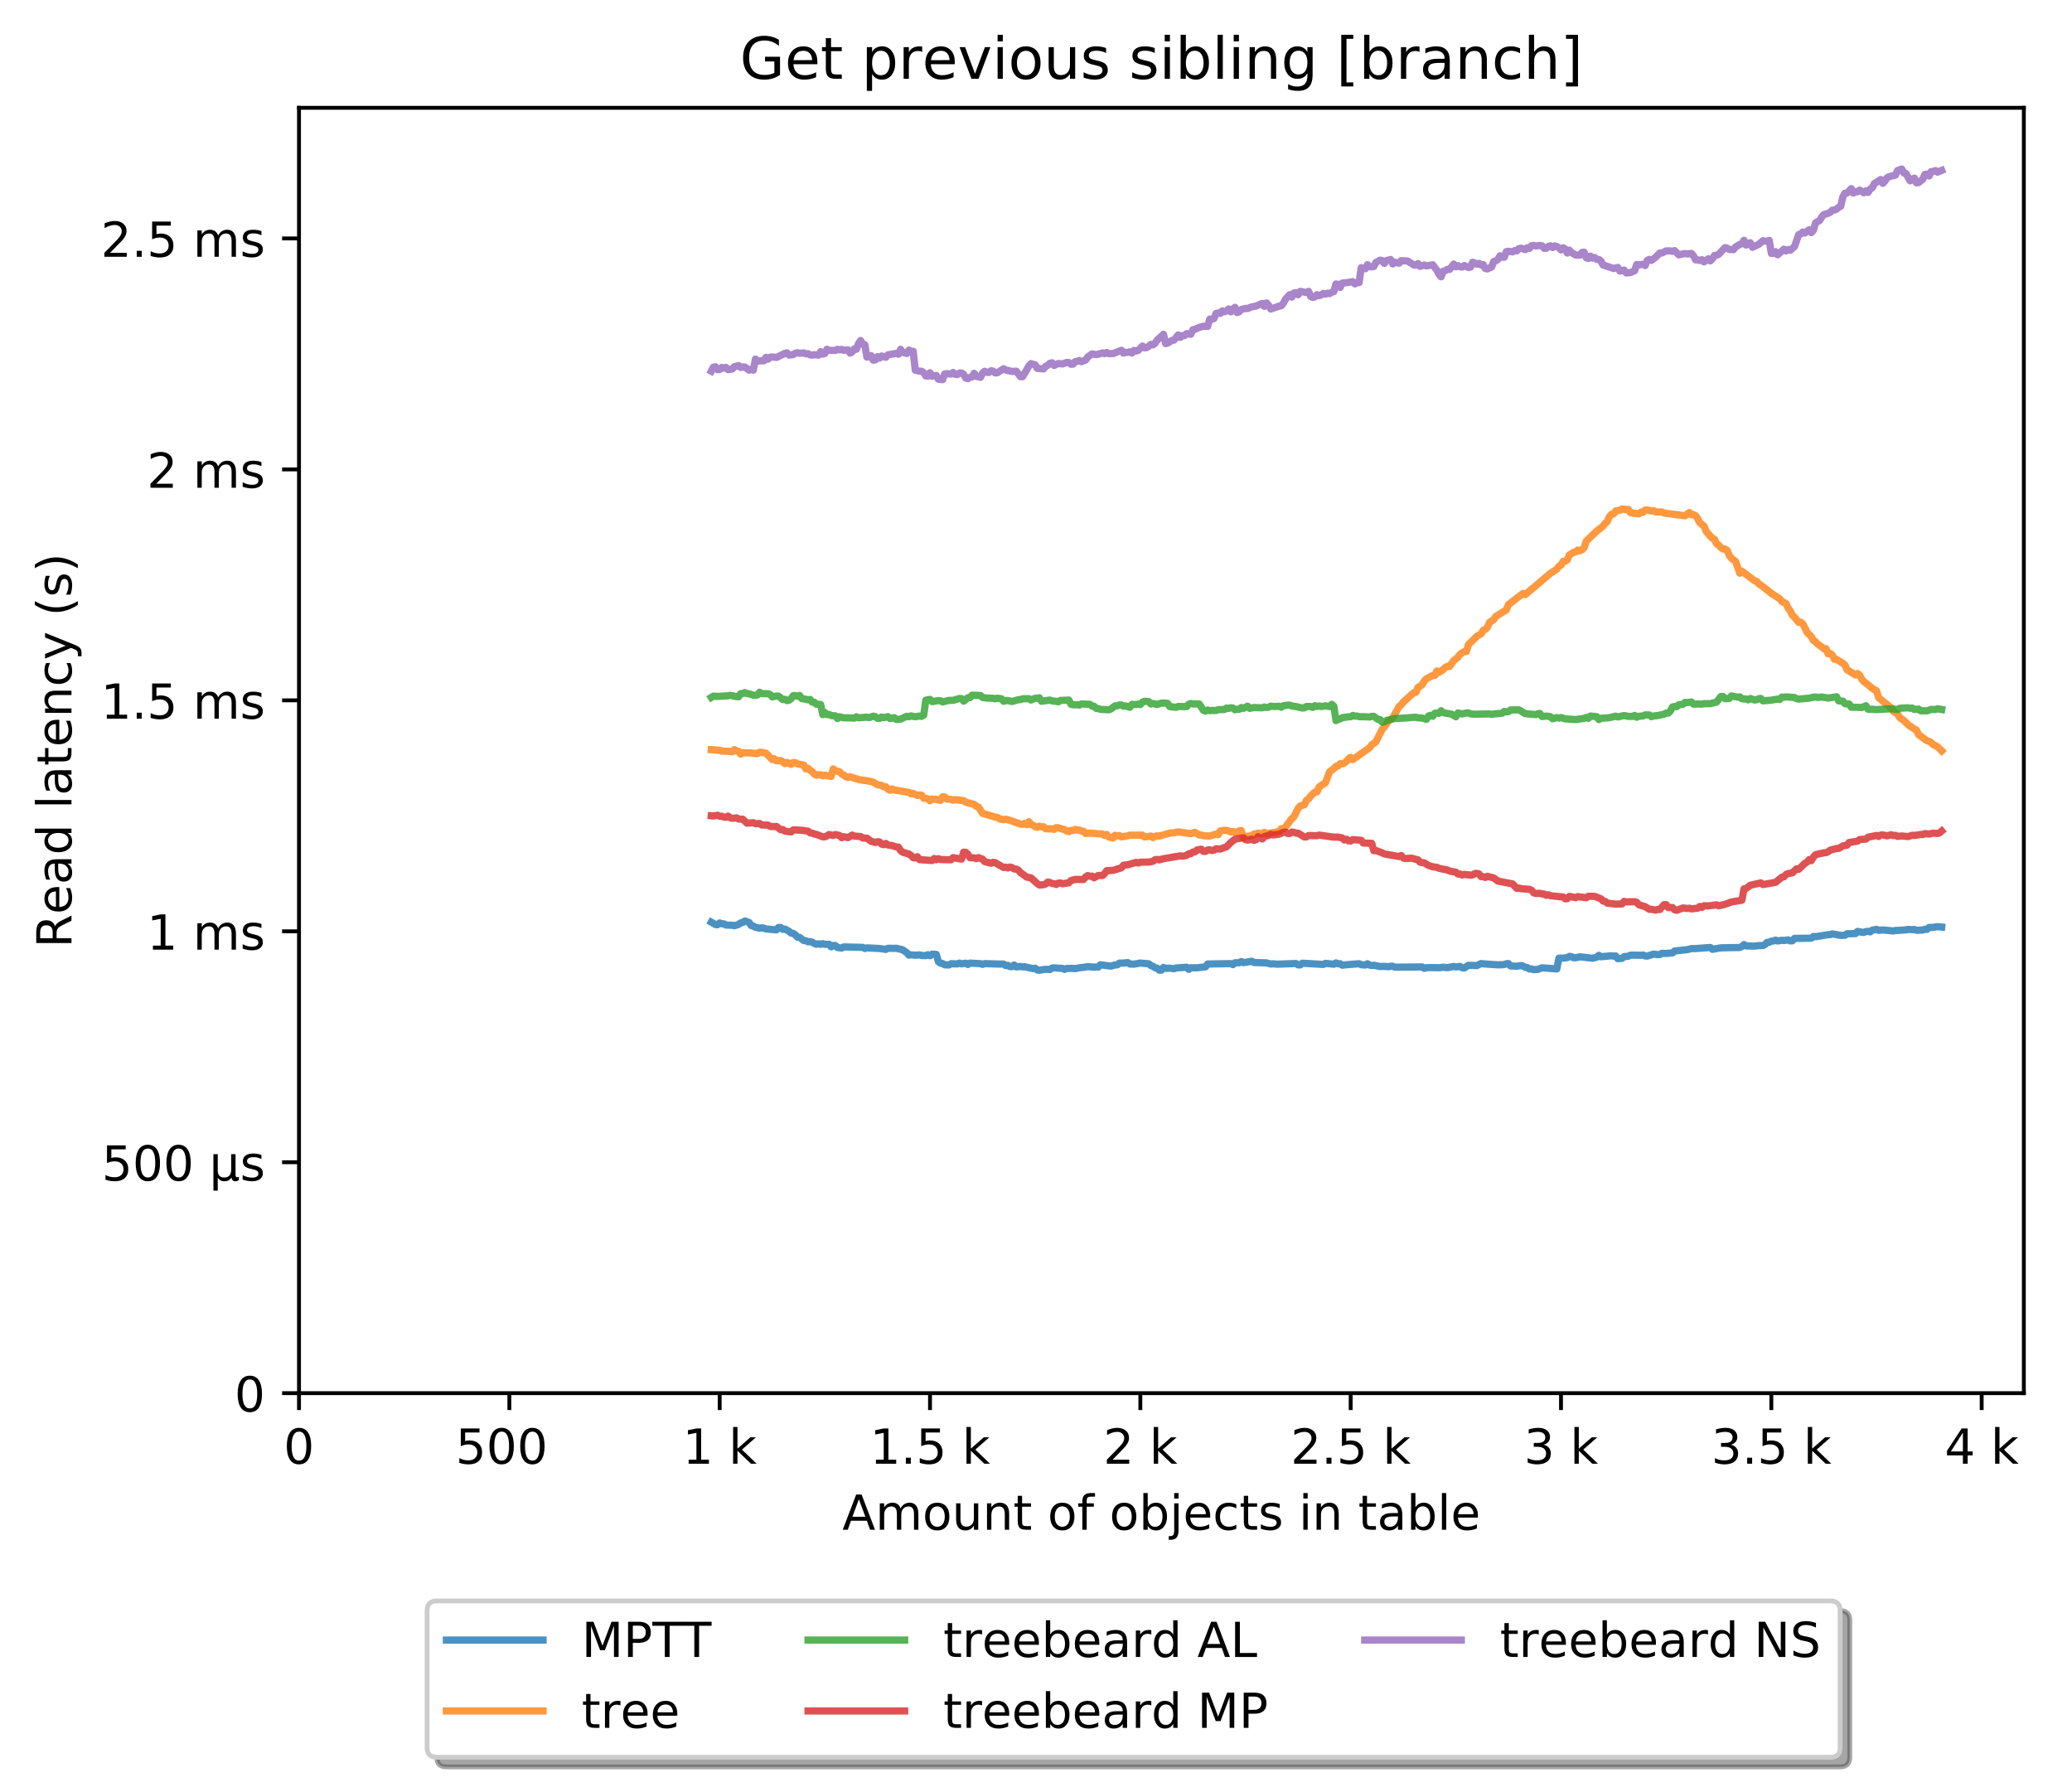 <?xml version="1.0" encoding="utf-8" standalone="no"?>
<!DOCTYPE svg PUBLIC "-//W3C//DTD SVG 1.1//EN"
  "http://www.w3.org/Graphics/SVG/1.1/DTD/svg11.dtd">
<!-- Created with matplotlib (http://matplotlib.org/) -->
<svg height="371pt" version="1.1" viewBox="0 0 429 371" width="429pt" xmlns="http://www.w3.org/2000/svg" xmlns:xlink="http://www.w3.org/1999/xlink">
 <defs>
  <style type="text/css">
*{stroke-linecap:butt;stroke-linejoin:round;}
  </style>
 </defs>
 <g id="figure_1">
  <g id="patch_1">
   <path d="M 0 371.002 
L 429.729 371.002 
L 429.729 0 
L 0 0 
z
" style="fill:#ffffff;"/>
  </g>
  <g id="axes_1">
   <g id="patch_2">
    <path d="M 61.909 288.43 
L 419.029 288.43 
L 419.029 22.318 
L 61.909 22.318 
z
" style="fill:#ffffff;"/>
   </g>
   <g id="matplotlib.axis_1">
    <g id="xtick_1">
     <g id="line2d_1">
      <defs>
       <path d="M 0 0 
L 0 3.5 
" id="mff1675ee5b" style="stroke:#000000;stroke-width:0.8;"/>
      </defs>
      <g>
       <use style="stroke:#000000;stroke-width:0.8;" x="61.909" xlink:href="#mff1675ee5b" y="288.43"/>
      </g>
     </g>
     <g id="text_1">
      <!-- 0 -->
      <defs>
       <path d="M 31.781 66.406 
Q 24.172 66.406 20.328 58.906 
Q 16.5 51.422 16.5 36.375 
Q 16.5 21.391 20.328 13.891 
Q 24.172 6.391 31.781 6.391 
Q 39.453 6.391 43.281 13.891 
Q 47.125 21.391 47.125 36.375 
Q 47.125 51.422 43.281 58.906 
Q 39.453 66.406 31.781 66.406 
z
M 31.781 74.219 
Q 44.047 74.219 50.516 64.516 
Q 56.984 54.828 56.984 36.375 
Q 56.984 17.969 50.516 8.266 
Q 44.047 -1.422 31.781 -1.422 
Q 19.531 -1.422 13.062 8.266 
Q 6.594 17.969 6.594 36.375 
Q 6.594 54.828 13.062 64.516 
Q 19.531 74.219 31.781 74.219 
z
" id="DejaVuSans-30"/>
      </defs>
      <g transform="translate(58.728 303.029)scale(0.1 -0.1)">
       <use xlink:href="#DejaVuSans-30"/>
      </g>
     </g>
    </g>
    <g id="xtick_2">
     <g id="line2d_2">
      <g>
       <use style="stroke:#000000;stroke-width:0.8;" x="105.458" xlink:href="#mff1675ee5b" y="288.43"/>
      </g>
     </g>
     <g id="text_2">
      <!-- 500  -->
      <defs>
       <path d="M 10.797 72.906 
L 49.516 72.906 
L 49.516 64.594 
L 19.828 64.594 
L 19.828 46.734 
Q 21.969 47.469 24.109 47.828 
Q 26.266 48.188 28.422 48.188 
Q 40.625 48.188 47.75 41.5 
Q 54.891 34.812 54.891 23.391 
Q 54.891 11.625 47.562 5.094 
Q 40.234 -1.422 26.906 -1.422 
Q 22.312 -1.422 17.547 -0.641 
Q 12.797 0.141 7.719 1.703 
L 7.719 11.625 
Q 12.109 9.234 16.797 8.062 
Q 21.484 6.891 26.703 6.891 
Q 35.156 6.891 40.078 11.328 
Q 45.016 15.766 45.016 23.391 
Q 45.016 31 40.078 35.438 
Q 35.156 39.891 26.703 39.891 
Q 22.75 39.891 18.812 39.016 
Q 14.891 38.141 10.797 36.281 
z
" id="DejaVuSans-35"/>
       <path id="DejaVuSans-20"/>
      </defs>
      <g transform="translate(94.325 303.029)scale(0.1 -0.1)">
       <use xlink:href="#DejaVuSans-35"/>
       <use x="63.623" xlink:href="#DejaVuSans-30"/>
       <use x="127.246" xlink:href="#DejaVuSans-30"/>
       <use x="190.869" xlink:href="#DejaVuSans-20"/>
      </g>
     </g>
    </g>
    <g id="xtick_3">
     <g id="line2d_3">
      <g>
       <use style="stroke:#000000;stroke-width:0.8;" x="149.007" xlink:href="#mff1675ee5b" y="288.43"/>
      </g>
     </g>
     <g id="text_3">
      <!-- 1 k -->
      <defs>
       <path d="M 12.406 8.297 
L 28.516 8.297 
L 28.516 63.922 
L 10.984 60.406 
L 10.984 69.391 
L 28.422 72.906 
L 38.281 72.906 
L 38.281 8.297 
L 54.391 8.297 
L 54.391 0 
L 12.406 0 
z
" id="DejaVuSans-31"/>
       <path d="M 9.078 75.984 
L 18.109 75.984 
L 18.109 31.109 
L 44.922 54.688 
L 56.391 54.688 
L 27.391 29.109 
L 57.625 0 
L 45.906 0 
L 18.109 26.703 
L 18.109 0 
L 9.078 0 
z
" id="DejaVuSans-6b"/>
      </defs>
      <g transform="translate(141.341 303.029)scale(0.1 -0.1)">
       <use xlink:href="#DejaVuSans-31"/>
       <use x="63.623" xlink:href="#DejaVuSans-20"/>
       <use x="95.41" xlink:href="#DejaVuSans-6b"/>
      </g>
     </g>
    </g>
    <g id="xtick_4">
     <g id="line2d_4">
      <g>
       <use style="stroke:#000000;stroke-width:0.8;" x="192.555" xlink:href="#mff1675ee5b" y="288.43"/>
      </g>
     </g>
     <g id="text_4">
      <!-- 1.5 k -->
      <defs>
       <path d="M 10.688 12.406 
L 21 12.406 
L 21 0 
L 10.688 0 
z
" id="DejaVuSans-2e"/>
      </defs>
      <g transform="translate(180.119 303.029)scale(0.1 -0.1)">
       <use xlink:href="#DejaVuSans-31"/>
       <use x="63.623" xlink:href="#DejaVuSans-2e"/>
       <use x="95.41" xlink:href="#DejaVuSans-35"/>
       <use x="159.033" xlink:href="#DejaVuSans-20"/>
       <use x="190.82" xlink:href="#DejaVuSans-6b"/>
      </g>
     </g>
    </g>
    <g id="xtick_5">
     <g id="line2d_5">
      <g>
       <use style="stroke:#000000;stroke-width:0.8;" x="236.104" xlink:href="#mff1675ee5b" y="288.43"/>
      </g>
     </g>
     <g id="text_5">
      <!-- 2 k -->
      <defs>
       <path d="M 19.188 8.297 
L 53.609 8.297 
L 53.609 0 
L 7.328 0 
L 7.328 8.297 
Q 12.938 14.109 22.625 23.891 
Q 32.328 33.688 34.812 36.531 
Q 39.547 41.844 41.422 45.531 
Q 43.312 49.219 43.312 52.781 
Q 43.312 58.594 39.234 62.25 
Q 35.156 65.922 28.609 65.922 
Q 23.969 65.922 18.812 64.312 
Q 13.672 62.703 7.812 59.422 
L 7.812 69.391 
Q 13.766 71.781 18.938 73 
Q 24.125 74.219 28.422 74.219 
Q 39.75 74.219 46.484 68.547 
Q 53.219 62.891 53.219 53.422 
Q 53.219 48.922 51.531 44.891 
Q 49.859 40.875 45.406 35.406 
Q 44.188 33.984 37.641 27.219 
Q 31.109 20.453 19.188 8.297 
z
" id="DejaVuSans-32"/>
      </defs>
      <g transform="translate(228.438 303.029)scale(0.1 -0.1)">
       <use xlink:href="#DejaVuSans-32"/>
       <use x="63.623" xlink:href="#DejaVuSans-20"/>
       <use x="95.41" xlink:href="#DejaVuSans-6b"/>
      </g>
     </g>
    </g>
    <g id="xtick_6">
     <g id="line2d_6">
      <g>
       <use style="stroke:#000000;stroke-width:0.8;" x="279.652" xlink:href="#mff1675ee5b" y="288.43"/>
      </g>
     </g>
     <g id="text_6">
      <!-- 2.5 k -->
      <g transform="translate(267.216 303.029)scale(0.1 -0.1)">
       <use xlink:href="#DejaVuSans-32"/>
       <use x="63.623" xlink:href="#DejaVuSans-2e"/>
       <use x="95.41" xlink:href="#DejaVuSans-35"/>
       <use x="159.033" xlink:href="#DejaVuSans-20"/>
       <use x="190.82" xlink:href="#DejaVuSans-6b"/>
      </g>
     </g>
    </g>
    <g id="xtick_7">
     <g id="line2d_7">
      <g>
       <use style="stroke:#000000;stroke-width:0.8;" x="323.201" xlink:href="#mff1675ee5b" y="288.43"/>
      </g>
     </g>
     <g id="text_7">
      <!-- 3 k -->
      <defs>
       <path d="M 40.578 39.312 
Q 47.656 37.797 51.625 33 
Q 55.609 28.219 55.609 21.188 
Q 55.609 10.406 48.188 4.484 
Q 40.766 -1.422 27.094 -1.422 
Q 22.516 -1.422 17.656 -0.516 
Q 12.797 0.391 7.625 2.203 
L 7.625 11.719 
Q 11.719 9.328 16.594 8.109 
Q 21.484 6.891 26.812 6.891 
Q 36.078 6.891 40.938 10.547 
Q 45.797 14.203 45.797 21.188 
Q 45.797 27.641 41.281 31.266 
Q 36.766 34.906 28.719 34.906 
L 20.219 34.906 
L 20.219 43.016 
L 29.109 43.016 
Q 36.375 43.016 40.234 45.922 
Q 44.094 48.828 44.094 54.297 
Q 44.094 59.906 40.109 62.906 
Q 36.141 65.922 28.719 65.922 
Q 24.656 65.922 20.016 65.031 
Q 15.375 64.156 9.812 62.312 
L 9.812 71.094 
Q 15.438 72.656 20.344 73.438 
Q 25.25 74.219 29.594 74.219 
Q 40.828 74.219 47.359 69.109 
Q 53.906 64.016 53.906 55.328 
Q 53.906 49.266 50.438 45.094 
Q 46.969 40.922 40.578 39.312 
z
" id="DejaVuSans-33"/>
      </defs>
      <g transform="translate(315.535 303.029)scale(0.1 -0.1)">
       <use xlink:href="#DejaVuSans-33"/>
       <use x="63.623" xlink:href="#DejaVuSans-20"/>
       <use x="95.41" xlink:href="#DejaVuSans-6b"/>
      </g>
     </g>
    </g>
    <g id="xtick_8">
     <g id="line2d_8">
      <g>
       <use style="stroke:#000000;stroke-width:0.8;" x="366.749" xlink:href="#mff1675ee5b" y="288.43"/>
      </g>
     </g>
     <g id="text_8">
      <!-- 3.5 k -->
      <g transform="translate(354.313 303.029)scale(0.1 -0.1)">
       <use xlink:href="#DejaVuSans-33"/>
       <use x="63.623" xlink:href="#DejaVuSans-2e"/>
       <use x="95.41" xlink:href="#DejaVuSans-35"/>
       <use x="159.033" xlink:href="#DejaVuSans-20"/>
       <use x="190.82" xlink:href="#DejaVuSans-6b"/>
      </g>
     </g>
    </g>
    <g id="xtick_9">
     <g id="line2d_9">
      <g>
       <use style="stroke:#000000;stroke-width:0.8;" x="410.298" xlink:href="#mff1675ee5b" y="288.43"/>
      </g>
     </g>
     <g id="text_9">
      <!-- 4 k -->
      <defs>
       <path d="M 37.797 64.312 
L 12.891 25.391 
L 37.797 25.391 
z
M 35.203 72.906 
L 47.609 72.906 
L 47.609 25.391 
L 58.016 25.391 
L 58.016 17.188 
L 47.609 17.188 
L 47.609 0 
L 37.797 0 
L 37.797 17.188 
L 4.891 17.188 
L 4.891 26.703 
z
" id="DejaVuSans-34"/>
      </defs>
      <g transform="translate(402.632 303.029)scale(0.1 -0.1)">
       <use xlink:href="#DejaVuSans-34"/>
       <use x="63.623" xlink:href="#DejaVuSans-20"/>
       <use x="95.41" xlink:href="#DejaVuSans-6b"/>
      </g>
     </g>
    </g>
    <g id="text_10">
     <!-- Amount of objects in table -->
     <defs>
      <path d="M 34.188 63.188 
L 20.797 26.906 
L 47.609 26.906 
z
M 28.609 72.906 
L 39.797 72.906 
L 67.578 0 
L 57.328 0 
L 50.688 18.703 
L 17.828 18.703 
L 11.188 0 
L 0.781 0 
z
" id="DejaVuSans-41"/>
      <path d="M 52 44.188 
Q 55.375 50.25 60.062 53.125 
Q 64.75 56 71.094 56 
Q 79.641 56 84.281 50.016 
Q 88.922 44.047 88.922 33.016 
L 88.922 0 
L 79.891 0 
L 79.891 32.719 
Q 79.891 40.578 77.094 44.375 
Q 74.312 48.188 68.609 48.188 
Q 61.625 48.188 57.562 43.547 
Q 53.516 38.922 53.516 30.906 
L 53.516 0 
L 44.484 0 
L 44.484 32.719 
Q 44.484 40.625 41.703 44.406 
Q 38.922 48.188 33.109 48.188 
Q 26.219 48.188 22.156 43.531 
Q 18.109 38.875 18.109 30.906 
L 18.109 0 
L 9.078 0 
L 9.078 54.688 
L 18.109 54.688 
L 18.109 46.188 
Q 21.188 51.219 25.484 53.609 
Q 29.781 56 35.688 56 
Q 41.656 56 45.828 52.969 
Q 50 49.953 52 44.188 
z
" id="DejaVuSans-6d"/>
      <path d="M 30.609 48.391 
Q 23.391 48.391 19.188 42.75 
Q 14.984 37.109 14.984 27.297 
Q 14.984 17.484 19.156 11.844 
Q 23.344 6.203 30.609 6.203 
Q 37.797 6.203 41.984 11.859 
Q 46.188 17.531 46.188 27.297 
Q 46.188 37.016 41.984 42.703 
Q 37.797 48.391 30.609 48.391 
z
M 30.609 56 
Q 42.328 56 49.016 48.375 
Q 55.719 40.766 55.719 27.297 
Q 55.719 13.875 49.016 6.219 
Q 42.328 -1.422 30.609 -1.422 
Q 18.844 -1.422 12.172 6.219 
Q 5.516 13.875 5.516 27.297 
Q 5.516 40.766 12.172 48.375 
Q 18.844 56 30.609 56 
z
" id="DejaVuSans-6f"/>
      <path d="M 8.5 21.578 
L 8.5 54.688 
L 17.484 54.688 
L 17.484 21.922 
Q 17.484 14.156 20.5 10.266 
Q 23.531 6.391 29.594 6.391 
Q 36.859 6.391 41.078 11.031 
Q 45.312 15.672 45.312 23.688 
L 45.312 54.688 
L 54.297 54.688 
L 54.297 0 
L 45.312 0 
L 45.312 8.406 
Q 42.047 3.422 37.719 1 
Q 33.406 -1.422 27.688 -1.422 
Q 18.266 -1.422 13.375 4.438 
Q 8.5 10.297 8.5 21.578 
z
M 31.109 56 
z
" id="DejaVuSans-75"/>
      <path d="M 54.891 33.016 
L 54.891 0 
L 45.906 0 
L 45.906 32.719 
Q 45.906 40.484 42.875 44.328 
Q 39.844 48.188 33.797 48.188 
Q 26.516 48.188 22.312 43.547 
Q 18.109 38.922 18.109 30.906 
L 18.109 0 
L 9.078 0 
L 9.078 54.688 
L 18.109 54.688 
L 18.109 46.188 
Q 21.344 51.125 25.703 53.562 
Q 30.078 56 35.797 56 
Q 45.219 56 50.047 50.172 
Q 54.891 44.344 54.891 33.016 
z
" id="DejaVuSans-6e"/>
      <path d="M 18.312 70.219 
L 18.312 54.688 
L 36.812 54.688 
L 36.812 47.703 
L 18.312 47.703 
L 18.312 18.016 
Q 18.312 11.328 20.141 9.422 
Q 21.969 7.516 27.594 7.516 
L 36.812 7.516 
L 36.812 0 
L 27.594 0 
Q 17.188 0 13.234 3.875 
Q 9.281 7.766 9.281 18.016 
L 9.281 47.703 
L 2.688 47.703 
L 2.688 54.688 
L 9.281 54.688 
L 9.281 70.219 
z
" id="DejaVuSans-74"/>
      <path d="M 37.109 75.984 
L 37.109 68.5 
L 28.516 68.5 
Q 23.688 68.5 21.797 66.547 
Q 19.922 64.594 19.922 59.516 
L 19.922 54.688 
L 34.719 54.688 
L 34.719 47.703 
L 19.922 47.703 
L 19.922 0 
L 10.891 0 
L 10.891 47.703 
L 2.297 47.703 
L 2.297 54.688 
L 10.891 54.688 
L 10.891 58.5 
Q 10.891 67.625 15.141 71.797 
Q 19.391 75.984 28.609 75.984 
z
" id="DejaVuSans-66"/>
      <path d="M 48.688 27.297 
Q 48.688 37.203 44.609 42.844 
Q 40.531 48.484 33.406 48.484 
Q 26.266 48.484 22.188 42.844 
Q 18.109 37.203 18.109 27.297 
Q 18.109 17.391 22.188 11.75 
Q 26.266 6.109 33.406 6.109 
Q 40.531 6.109 44.609 11.75 
Q 48.688 17.391 48.688 27.297 
z
M 18.109 46.391 
Q 20.953 51.266 25.266 53.625 
Q 29.594 56 35.594 56 
Q 45.562 56 51.781 48.094 
Q 58.016 40.188 58.016 27.297 
Q 58.016 14.406 51.781 6.484 
Q 45.562 -1.422 35.594 -1.422 
Q 29.594 -1.422 25.266 0.953 
Q 20.953 3.328 18.109 8.203 
L 18.109 0 
L 9.078 0 
L 9.078 75.984 
L 18.109 75.984 
z
" id="DejaVuSans-62"/>
      <path d="M 9.422 54.688 
L 18.406 54.688 
L 18.406 -0.984 
Q 18.406 -11.422 14.422 -16.109 
Q 10.453 -20.797 1.609 -20.797 
L -1.812 -20.797 
L -1.812 -13.188 
L 0.594 -13.188 
Q 5.719 -13.188 7.562 -10.812 
Q 9.422 -8.453 9.422 -0.984 
z
M 9.422 75.984 
L 18.406 75.984 
L 18.406 64.594 
L 9.422 64.594 
z
" id="DejaVuSans-6a"/>
      <path d="M 56.203 29.594 
L 56.203 25.203 
L 14.891 25.203 
Q 15.484 15.922 20.484 11.062 
Q 25.484 6.203 34.422 6.203 
Q 39.594 6.203 44.453 7.469 
Q 49.312 8.734 54.109 11.281 
L 54.109 2.781 
Q 49.266 0.734 44.188 -0.344 
Q 39.109 -1.422 33.891 -1.422 
Q 20.797 -1.422 13.156 6.188 
Q 5.516 13.812 5.516 26.812 
Q 5.516 40.234 12.766 48.109 
Q 20.016 56 32.328 56 
Q 43.359 56 49.781 48.891 
Q 56.203 41.797 56.203 29.594 
z
M 47.219 32.234 
Q 47.125 39.594 43.094 43.984 
Q 39.062 48.391 32.422 48.391 
Q 24.906 48.391 20.391 44.141 
Q 15.875 39.891 15.188 32.172 
z
" id="DejaVuSans-65"/>
      <path d="M 48.781 52.594 
L 48.781 44.188 
Q 44.969 46.297 41.141 47.344 
Q 37.312 48.391 33.406 48.391 
Q 24.656 48.391 19.812 42.844 
Q 14.984 37.312 14.984 27.297 
Q 14.984 17.281 19.812 11.734 
Q 24.656 6.203 33.406 6.203 
Q 37.312 6.203 41.141 7.25 
Q 44.969 8.297 48.781 10.406 
L 48.781 2.094 
Q 45.016 0.344 40.984 -0.531 
Q 36.969 -1.422 32.422 -1.422 
Q 20.062 -1.422 12.781 6.344 
Q 5.516 14.109 5.516 27.297 
Q 5.516 40.672 12.859 48.328 
Q 20.219 56 33.016 56 
Q 37.156 56 41.109 55.141 
Q 45.062 54.297 48.781 52.594 
z
" id="DejaVuSans-63"/>
      <path d="M 44.281 53.078 
L 44.281 44.578 
Q 40.484 46.531 36.375 47.5 
Q 32.281 48.484 27.875 48.484 
Q 21.188 48.484 17.844 46.438 
Q 14.5 44.391 14.5 40.281 
Q 14.5 37.156 16.891 35.375 
Q 19.281 33.594 26.516 31.984 
L 29.594 31.297 
Q 39.156 29.25 43.188 25.516 
Q 47.219 21.781 47.219 15.094 
Q 47.219 7.469 41.188 3.016 
Q 35.156 -1.422 24.609 -1.422 
Q 20.219 -1.422 15.453 -0.562 
Q 10.688 0.297 5.422 2 
L 5.422 11.281 
Q 10.406 8.688 15.234 7.391 
Q 20.062 6.109 24.812 6.109 
Q 31.156 6.109 34.562 8.281 
Q 37.984 10.453 37.984 14.406 
Q 37.984 18.062 35.516 20.016 
Q 33.062 21.969 24.703 23.781 
L 21.578 24.516 
Q 13.234 26.266 9.516 29.906 
Q 5.812 33.547 5.812 39.891 
Q 5.812 47.609 11.281 51.797 
Q 16.75 56 26.812 56 
Q 31.781 56 36.172 55.266 
Q 40.578 54.547 44.281 53.078 
z
" id="DejaVuSans-73"/>
      <path d="M 9.422 54.688 
L 18.406 54.688 
L 18.406 0 
L 9.422 0 
z
M 9.422 75.984 
L 18.406 75.984 
L 18.406 64.594 
L 9.422 64.594 
z
" id="DejaVuSans-69"/>
      <path d="M 34.281 27.484 
Q 23.391 27.484 19.188 25 
Q 14.984 22.516 14.984 16.5 
Q 14.984 11.719 18.141 8.906 
Q 21.297 6.109 26.703 6.109 
Q 34.188 6.109 38.703 11.406 
Q 43.219 16.703 43.219 25.484 
L 43.219 27.484 
z
M 52.203 31.203 
L 52.203 0 
L 43.219 0 
L 43.219 8.297 
Q 40.141 3.328 35.547 0.953 
Q 30.953 -1.422 24.312 -1.422 
Q 15.922 -1.422 10.953 3.297 
Q 6 8.016 6 15.922 
Q 6 25.141 12.172 29.828 
Q 18.359 34.516 30.609 34.516 
L 43.219 34.516 
L 43.219 35.406 
Q 43.219 41.609 39.141 45 
Q 35.062 48.391 27.688 48.391 
Q 23 48.391 18.547 47.266 
Q 14.109 46.141 10.016 43.891 
L 10.016 52.203 
Q 14.938 54.109 19.578 55.047 
Q 24.219 56 28.609 56 
Q 40.484 56 46.344 49.844 
Q 52.203 43.703 52.203 31.203 
z
" id="DejaVuSans-61"/>
      <path d="M 9.422 75.984 
L 18.406 75.984 
L 18.406 0 
L 9.422 0 
z
" id="DejaVuSans-6c"/>
     </defs>
     <g transform="translate(174.411 316.707)scale(0.1 -0.1)">
      <use xlink:href="#DejaVuSans-41"/>
      <use x="68.408" xlink:href="#DejaVuSans-6d"/>
      <use x="165.82" xlink:href="#DejaVuSans-6f"/>
      <use x="227.002" xlink:href="#DejaVuSans-75"/>
      <use x="290.381" xlink:href="#DejaVuSans-6e"/>
      <use x="353.76" xlink:href="#DejaVuSans-74"/>
      <use x="392.969" xlink:href="#DejaVuSans-20"/>
      <use x="424.756" xlink:href="#DejaVuSans-6f"/>
      <use x="485.938" xlink:href="#DejaVuSans-66"/>
      <use x="521.143" xlink:href="#DejaVuSans-20"/>
      <use x="552.93" xlink:href="#DejaVuSans-6f"/>
      <use x="614.111" xlink:href="#DejaVuSans-62"/>
      <use x="677.588" xlink:href="#DejaVuSans-6a"/>
      <use x="705.371" xlink:href="#DejaVuSans-65"/>
      <use x="766.895" xlink:href="#DejaVuSans-63"/>
      <use x="821.875" xlink:href="#DejaVuSans-74"/>
      <use x="861.084" xlink:href="#DejaVuSans-73"/>
      <use x="913.184" xlink:href="#DejaVuSans-20"/>
      <use x="944.971" xlink:href="#DejaVuSans-69"/>
      <use x="972.754" xlink:href="#DejaVuSans-6e"/>
      <use x="1036.133" xlink:href="#DejaVuSans-20"/>
      <use x="1067.92" xlink:href="#DejaVuSans-74"/>
      <use x="1107.129" xlink:href="#DejaVuSans-61"/>
      <use x="1168.408" xlink:href="#DejaVuSans-62"/>
      <use x="1231.885" xlink:href="#DejaVuSans-6c"/>
      <use x="1259.668" xlink:href="#DejaVuSans-65"/>
     </g>
    </g>
   </g>
   <g id="matplotlib.axis_2">
    <g id="ytick_1">
     <g id="line2d_10">
      <defs>
       <path d="M 0 0 
L -3.5 0 
" id="m151a6bef31" style="stroke:#000000;stroke-width:0.8;"/>
      </defs>
      <g>
       <use style="stroke:#000000;stroke-width:0.8;" x="61.909" xlink:href="#m151a6bef31" y="288.43"/>
      </g>
     </g>
     <g id="text_11">
      <!-- 0 -->
      <g transform="translate(48.547 292.229)scale(0.1 -0.1)">
       <use xlink:href="#DejaVuSans-30"/>
      </g>
     </g>
    </g>
    <g id="ytick_2">
     <g id="line2d_11">
      <g>
       <use style="stroke:#000000;stroke-width:0.8;" x="61.909" xlink:href="#m151a6bef31" y="240.617"/>
      </g>
     </g>
     <g id="text_12">
      <!-- 500 µs -->
      <defs>
       <path d="M 8.5 -20.797 
L 8.5 54.688 
L 17.484 54.688 
L 17.484 20.703 
Q 17.484 13.625 20.844 10 
Q 24.219 6.391 30.812 6.391 
Q 38.031 6.391 41.672 10.484 
Q 45.312 14.594 45.312 22.797 
L 45.312 54.688 
L 54.297 54.688 
L 54.297 12.594 
Q 54.297 9.672 55.141 8.281 
Q 56 6.891 57.812 6.891 
Q 58.25 6.891 59.031 7.156 
Q 59.812 7.422 61.188 8.016 
L 61.188 0.781 
Q 59.188 -0.344 57.391 -0.875 
Q 55.609 -1.422 53.906 -1.422 
Q 50.531 -1.422 48.531 0.484 
Q 46.531 2.391 45.797 6.297 
Q 43.359 2.438 39.812 0.5 
Q 36.281 -1.422 31.5 -1.422 
Q 26.516 -1.422 23.016 0.484 
Q 19.531 2.391 17.484 6.203 
L 17.484 -20.797 
z
" id="DejaVuSans-b5"/>
      </defs>
      <g transform="translate(21.072 244.417)scale(0.1 -0.1)">
       <use xlink:href="#DejaVuSans-35"/>
       <use x="63.623" xlink:href="#DejaVuSans-30"/>
       <use x="127.246" xlink:href="#DejaVuSans-30"/>
       <use x="190.869" xlink:href="#DejaVuSans-20"/>
       <use x="222.656" xlink:href="#DejaVuSans-b5"/>
       <use x="286.279" xlink:href="#DejaVuSans-73"/>
      </g>
     </g>
    </g>
    <g id="ytick_3">
     <g id="line2d_12">
      <g>
       <use style="stroke:#000000;stroke-width:0.8;" x="61.909" xlink:href="#m151a6bef31" y="192.805"/>
      </g>
     </g>
     <g id="text_13">
      <!-- 1 ms -->
      <g transform="translate(30.419 196.604)scale(0.1 -0.1)">
       <use xlink:href="#DejaVuSans-31"/>
       <use x="63.623" xlink:href="#DejaVuSans-20"/>
       <use x="95.41" xlink:href="#DejaVuSans-6d"/>
       <use x="192.822" xlink:href="#DejaVuSans-73"/>
      </g>
     </g>
    </g>
    <g id="ytick_4">
     <g id="line2d_13">
      <g>
       <use style="stroke:#000000;stroke-width:0.8;" x="61.909" xlink:href="#m151a6bef31" y="144.992"/>
      </g>
     </g>
     <g id="text_14">
      <!-- 1.5 ms -->
      <g transform="translate(20.878 148.791)scale(0.1 -0.1)">
       <use xlink:href="#DejaVuSans-31"/>
       <use x="63.623" xlink:href="#DejaVuSans-2e"/>
       <use x="95.41" xlink:href="#DejaVuSans-35"/>
       <use x="159.033" xlink:href="#DejaVuSans-20"/>
       <use x="190.82" xlink:href="#DejaVuSans-6d"/>
       <use x="288.232" xlink:href="#DejaVuSans-73"/>
      </g>
     </g>
    </g>
    <g id="ytick_5">
     <g id="line2d_14">
      <g>
       <use style="stroke:#000000;stroke-width:0.8;" x="61.909" xlink:href="#m151a6bef31" y="97.179"/>
      </g>
     </g>
     <g id="text_15">
      <!-- 2 ms -->
      <g transform="translate(30.419 100.978)scale(0.1 -0.1)">
       <use xlink:href="#DejaVuSans-32"/>
       <use x="63.623" xlink:href="#DejaVuSans-20"/>
       <use x="95.41" xlink:href="#DejaVuSans-6d"/>
       <use x="192.822" xlink:href="#DejaVuSans-73"/>
      </g>
     </g>
    </g>
    <g id="ytick_6">
     <g id="line2d_15">
      <g>
       <use style="stroke:#000000;stroke-width:0.8;" x="61.909" xlink:href="#m151a6bef31" y="49.366"/>
      </g>
     </g>
     <g id="text_16">
      <!-- 2.5 ms -->
      <g transform="translate(20.878 53.166)scale(0.1 -0.1)">
       <use xlink:href="#DejaVuSans-32"/>
       <use x="63.623" xlink:href="#DejaVuSans-2e"/>
       <use x="95.41" xlink:href="#DejaVuSans-35"/>
       <use x="159.033" xlink:href="#DejaVuSans-20"/>
       <use x="190.82" xlink:href="#DejaVuSans-6d"/>
       <use x="288.232" xlink:href="#DejaVuSans-73"/>
      </g>
     </g>
    </g>
    <g id="text_17">
     <!-- Read latency (s) -->
     <defs>
      <path d="M 44.391 34.188 
Q 47.562 33.109 50.562 29.594 
Q 53.562 26.078 56.594 19.922 
L 66.609 0 
L 56 0 
L 46.688 18.703 
Q 43.062 26.031 39.672 28.422 
Q 36.281 30.812 30.422 30.812 
L 19.672 30.812 
L 19.672 0 
L 9.812 0 
L 9.812 72.906 
L 32.078 72.906 
Q 44.578 72.906 50.734 67.672 
Q 56.891 62.453 56.891 51.906 
Q 56.891 45.016 53.688 40.469 
Q 50.484 35.938 44.391 34.188 
z
M 19.672 64.797 
L 19.672 38.922 
L 32.078 38.922 
Q 39.203 38.922 42.844 42.219 
Q 46.484 45.516 46.484 51.906 
Q 46.484 58.297 42.844 61.547 
Q 39.203 64.797 32.078 64.797 
z
" id="DejaVuSans-52"/>
      <path d="M 45.406 46.391 
L 45.406 75.984 
L 54.391 75.984 
L 54.391 0 
L 45.406 0 
L 45.406 8.203 
Q 42.578 3.328 38.25 0.953 
Q 33.938 -1.422 27.875 -1.422 
Q 17.969 -1.422 11.734 6.484 
Q 5.516 14.406 5.516 27.297 
Q 5.516 40.188 11.734 48.094 
Q 17.969 56 27.875 56 
Q 33.938 56 38.25 53.625 
Q 42.578 51.266 45.406 46.391 
z
M 14.797 27.297 
Q 14.797 17.391 18.875 11.75 
Q 22.953 6.109 30.078 6.109 
Q 37.203 6.109 41.297 11.75 
Q 45.406 17.391 45.406 27.297 
Q 45.406 37.203 41.297 42.844 
Q 37.203 48.484 30.078 48.484 
Q 22.953 48.484 18.875 42.844 
Q 14.797 37.203 14.797 27.297 
z
" id="DejaVuSans-64"/>
      <path d="M 32.172 -5.078 
Q 28.375 -14.844 24.75 -17.812 
Q 21.141 -20.797 15.094 -20.797 
L 7.906 -20.797 
L 7.906 -13.281 
L 13.188 -13.281 
Q 16.891 -13.281 18.938 -11.516 
Q 21 -9.766 23.484 -3.219 
L 25.094 0.875 
L 2.984 54.688 
L 12.5 54.688 
L 29.594 11.922 
L 46.688 54.688 
L 56.203 54.688 
z
" id="DejaVuSans-79"/>
      <path d="M 31 75.875 
Q 24.469 64.656 21.281 53.656 
Q 18.109 42.672 18.109 31.391 
Q 18.109 20.125 21.312 9.062 
Q 24.516 -2 31 -13.188 
L 23.188 -13.188 
Q 15.875 -1.703 12.234 9.375 
Q 8.594 20.453 8.594 31.391 
Q 8.594 42.281 12.203 53.312 
Q 15.828 64.359 23.188 75.875 
z
" id="DejaVuSans-28"/>
      <path d="M 8.016 75.875 
L 15.828 75.875 
Q 23.141 64.359 26.781 53.312 
Q 30.422 42.281 30.422 31.391 
Q 30.422 20.453 26.781 9.375 
Q 23.141 -1.703 15.828 -13.188 
L 8.016 -13.188 
Q 14.5 -2 17.703 9.062 
Q 20.906 20.125 20.906 31.391 
Q 20.906 42.672 17.703 53.656 
Q 14.5 64.656 8.016 75.875 
z
" id="DejaVuSans-29"/>
     </defs>
     <g transform="translate(14.798 196.212)rotate(-90)scale(0.1 -0.1)">
      <use xlink:href="#DejaVuSans-52"/>
      <use x="69.42" xlink:href="#DejaVuSans-65"/>
      <use x="130.943" xlink:href="#DejaVuSans-61"/>
      <use x="192.223" xlink:href="#DejaVuSans-64"/>
      <use x="255.699" xlink:href="#DejaVuSans-20"/>
      <use x="287.486" xlink:href="#DejaVuSans-6c"/>
      <use x="315.27" xlink:href="#DejaVuSans-61"/>
      <use x="376.549" xlink:href="#DejaVuSans-74"/>
      <use x="415.758" xlink:href="#DejaVuSans-65"/>
      <use x="477.281" xlink:href="#DejaVuSans-6e"/>
      <use x="540.66" xlink:href="#DejaVuSans-63"/>
      <use x="595.641" xlink:href="#DejaVuSans-79"/>
      <use x="654.82" xlink:href="#DejaVuSans-20"/>
      <use x="686.607" xlink:href="#DejaVuSans-28"/>
      <use x="725.621" xlink:href="#DejaVuSans-73"/>
      <use x="777.721" xlink:href="#DejaVuSans-29"/>
     </g>
    </g>
   </g>
   <g id="line2d_16">
    <path clip-path="url(#paacc5b2c31)" d="M 147.265 190.918 
L 148.136 191.411 
L 148.571 191.442 
L 149.007 191.079 
L 149.442 191.25 
L 149.877 191.26 
L 150.313 191.517 
L 151.619 191.55 
L 152.055 191.658 
L 152.926 191.38 
L 153.361 191.062 
L 153.797 190.96 
L 154.232 190.67 
L 155.103 190.98 
L 155.539 191.626 
L 155.974 191.724 
L 156.41 191.983 
L 157.281 192.159 
L 157.716 192.082 
L 158.152 192.144 
L 158.587 192.319 
L 159.894 192.438 
L 160.765 192.506 
L 161.2 192.007 
L 161.636 192.019 
L 162.071 192.393 
L 162.507 192.337 
L 163.378 192.823 
L 163.813 193.189 
L 164.249 193.236 
L 164.684 193.546 
L 165.119 194.025 
L 165.555 194.074 
L 166.426 194.718 
L 166.861 194.764 
L 167.297 194.98 
L 167.732 194.945 
L 168.168 195.06 
L 168.603 195.345 
L 169.039 195.483 
L 169.474 195.394 
L 169.91 195.504 
L 170.345 195.363 
L 170.781 195.505 
L 171.652 195.499 
L 172.087 196.017 
L 172.523 195.735 
L 172.958 195.756 
L 173.394 196.168 
L 174.265 196.282 
L 174.7 196.042 
L 178.62 196.134 
L 179.055 196.367 
L 179.49 196.237 
L 182.103 196.369 
L 183.41 196.559 
L 183.845 196.324 
L 185.152 196.338 
L 185.587 196.32 
L 186.894 196.641 
L 187.765 197.247 
L 188.2 197.744 
L 188.636 197.677 
L 189.507 197.766 
L 190.378 197.679 
L 190.813 197.825 
L 191.684 197.84 
L 192.12 197.652 
L 192.555 197.863 
L 192.991 197.541 
L 193.862 197.596 
L 194.297 199.099 
L 194.732 199.405 
L 195.168 199.477 
L 195.603 199.745 
L 196.474 199.779 
L 196.91 199.517 
L 198.216 199.566 
L 198.652 199.39 
L 199.087 199.548 
L 199.958 199.407 
L 200.394 199.674 
L 200.829 199.392 
L 203.007 199.51 
L 203.442 199.654 
L 203.878 199.496 
L 206.491 199.581 
L 207.797 199.593 
L 208.233 199.908 
L 208.668 199.855 
L 209.104 200.117 
L 209.539 200.13 
L 209.974 199.787 
L 210.41 200.181 
L 211.281 200.084 
L 211.716 200.177 
L 212.152 200.144 
L 213.894 200.538 
L 214.329 200.451 
L 214.765 200.822 
L 215.2 200.861 
L 216.507 200.673 
L 217.378 200.722 
L 217.813 200.419 
L 218.249 200.372 
L 219.12 200.44 
L 219.991 200.484 
L 220.426 200.687 
L 220.862 200.49 
L 222.168 200.491 
L 222.604 200.533 
L 223.475 200.364 
L 224.346 200.268 
L 225.216 200.123 
L 226.523 200.223 
L 227.394 200.2 
L 227.829 199.737 
L 229.136 199.914 
L 230.007 200.018 
L 230.878 199.768 
L 231.313 199.756 
L 231.749 199.401 
L 232.62 199.384 
L 233.491 199.29 
L 233.926 199.576 
L 234.797 199.609 
L 236.104 199.381 
L 237.846 199.536 
L 238.281 199.899 
L 238.717 200.045 
L 239.152 200.351 
L 239.588 200.449 
L 240.023 200.855 
L 240.458 200.838 
L 240.894 200.286 
L 241.329 200.47 
L 242.2 200.444 
L 243.071 200.555 
L 243.507 200.404 
L 245.684 200.25 
L 246.12 200.689 
L 246.555 200.354 
L 247.862 200.365 
L 249.604 200.16 
L 250.039 199.583 
L 254.83 199.495 
L 255.265 199.71 
L 255.7 199.324 
L 256.571 199.324 
L 257.007 199.064 
L 257.442 199.298 
L 259.184 199.01 
L 259.62 199.268 
L 262.233 199.346 
L 263.104 199.58 
L 263.539 199.534 
L 264.41 199.614 
L 266.152 199.553 
L 268.33 199.474 
L 268.765 199.757 
L 269.201 199.768 
L 269.636 199.411 
L 273.991 199.667 
L 274.426 199.442 
L 276.168 199.626 
L 276.604 199.352 
L 277.039 199.542 
L 277.475 199.522 
L 277.91 199.822 
L 278.781 199.728 
L 281.394 199.52 
L 281.83 199.724 
L 282.701 199.791 
L 283.136 199.529 
L 283.572 199.804 
L 284.007 199.885 
L 284.443 199.838 
L 285.749 200.105 
L 286.184 200.061 
L 287.055 200.098 
L 287.491 200.157 
L 287.926 200.028 
L 288.362 200.041 
L 288.797 200.232 
L 294.459 200.189 
L 294.894 200.478 
L 295.33 200.352 
L 296.201 200.322 
L 297.943 200.352 
L 298.814 200.248 
L 299.685 200.338 
L 300.991 200.083 
L 301.426 200.187 
L 302.297 200.076 
L 302.733 200.36 
L 303.168 200.416 
L 304.039 199.847 
L 305.781 199.908 
L 306.652 199.48 
L 307.523 199.576 
L 310.136 199.753 
L 311.007 199.725 
L 311.443 199.688 
L 311.878 199.517 
L 312.314 199.494 
L 312.749 199.982 
L 314.056 200.038 
L 314.927 199.904 
L 315.362 200.007 
L 315.798 200.275 
L 316.233 200.32 
L 316.668 200.616 
L 317.104 200.593 
L 317.539 200.751 
L 318.41 200.688 
L 319.281 200.363 
L 322.33 200.597 
L 322.765 198.372 
L 323.636 198.363 
L 324.507 198.259 
L 324.943 197.995 
L 325.378 198.053 
L 325.814 198.292 
L 326.249 198.276 
L 327.12 198.087 
L 329.733 198.387 
L 330.604 198.176 
L 331.04 197.777 
L 331.475 198.076 
L 333.652 197.873 
L 334.088 197.954 
L 334.523 197.916 
L 334.959 198.469 
L 335.83 198.409 
L 336.265 198.049 
L 337.136 197.976 
L 337.572 197.75 
L 338.443 197.748 
L 339.749 197.776 
L 340.185 197.717 
L 340.62 197.913 
L 341.056 197.941 
L 342.362 197.532 
L 343.233 197.631 
L 343.669 197.615 
L 344.104 197.369 
L 344.975 197.392 
L 345.846 197.318 
L 346.281 197.285 
L 346.717 196.891 
L 349.33 196.607 
L 350.201 196.392 
L 351.072 196.379 
L 354.12 196.158 
L 354.556 196.538 
L 355.427 196.382 
L 356.298 196.234 
L 360.217 196.159 
L 360.653 195.95 
L 361.088 195.556 
L 361.523 195.835 
L 363.265 195.877 
L 364.136 195.767 
L 365.007 195.761 
L 365.443 195.545 
L 365.878 195.095 
L 366.314 195.081 
L 366.749 194.843 
L 367.185 194.806 
L 367.62 194.629 
L 368.056 194.816 
L 368.927 194.655 
L 369.362 194.719 
L 370.233 194.585 
L 370.669 194.793 
L 371.104 194.774 
L 371.54 194.274 
L 375.024 194.234 
L 375.459 193.871 
L 375.895 193.928 
L 378.507 193.508 
L 378.943 193.496 
L 379.378 193.344 
L 381.12 193.658 
L 381.991 193.625 
L 382.427 193.316 
L 384.169 193.283 
L 384.604 192.834 
L 385.475 192.996 
L 385.911 193.032 
L 386.346 192.853 
L 386.782 192.818 
L 387.217 192.926 
L 387.653 192.57 
L 388.524 192.404 
L 388.959 192.609 
L 389.83 192.525 
L 392.007 192.735 
L 392.443 192.64 
L 393.314 192.604 
L 394.62 192.507 
L 395.056 192.411 
L 395.927 192.48 
L 396.362 192.431 
L 396.798 192.596 
L 398.104 192.548 
L 398.54 192.379 
L 398.975 192.407 
L 399.411 192.018 
L 400.282 191.995 
L 401.153 191.85 
L 402.024 191.931 
L 402.024 191.931 
" style="fill:none;opacity:0.8;stroke:#1f77b4;stroke-linecap:square;stroke-width:1.5;"/>
   </g>
   <g id="line2d_17">
    <path clip-path="url(#paacc5b2c31)" d="M 147.265 155.21 
L 149.007 155.334 
L 149.442 155.493 
L 151.184 155.572 
L 151.619 155.645 
L 152.055 155.193 
L 152.49 155.455 
L 152.926 155.55 
L 153.361 156.146 
L 153.797 155.844 
L 155.539 155.888 
L 156.41 156.002 
L 156.845 156.02 
L 157.281 155.751 
L 157.716 155.757 
L 158.587 155.939 
L 159.894 157.257 
L 160.329 157.095 
L 160.765 157.51 
L 161.636 157.452 
L 162.071 157.705 
L 162.507 158.094 
L 162.942 157.851 
L 163.813 158.239 
L 164.249 157.846 
L 164.684 157.887 
L 165.119 158.156 
L 165.99 158.307 
L 166.426 158.381 
L 166.861 159.206 
L 167.297 159.055 
L 167.732 159.484 
L 168.168 159.739 
L 168.603 160.289 
L 169.039 160.5 
L 169.474 160.376 
L 169.91 160.391 
L 170.345 160.618 
L 170.781 160.483 
L 172.087 160.745 
L 172.523 159.185 
L 172.958 159.558 
L 173.829 159.789 
L 174.265 160.249 
L 174.7 160.467 
L 175.136 160.814 
L 175.571 160.953 
L 176.007 160.817 
L 177.749 161.38 
L 178.62 161.53 
L 179.926 161.705 
L 180.797 161.926 
L 181.668 162.464 
L 182.539 162.606 
L 182.974 162.897 
L 183.41 162.893 
L 183.845 163.376 
L 184.281 163.614 
L 184.716 163.336 
L 185.152 163.548 
L 188.2 164.045 
L 188.636 164.35 
L 189.071 164.256 
L 189.942 164.689 
L 190.378 164.572 
L 190.813 164.622 
L 191.249 165.251 
L 191.684 165.272 
L 192.12 165.429 
L 192.555 165.786 
L 192.991 165.416 
L 193.862 165.489 
L 194.732 165.693 
L 195.168 164.953 
L 195.603 164.991 
L 196.039 165.426 
L 196.91 165.488 
L 197.345 165.645 
L 197.781 165.552 
L 199.523 165.759 
L 199.958 166.088 
L 201.7 166.522 
L 202.136 166.922 
L 202.571 167.078 
L 203.442 168.396 
L 205.62 169.024 
L 206.055 169.193 
L 206.491 169.218 
L 206.926 169.515 
L 207.797 169.705 
L 208.233 169.588 
L 209.539 169.972 
L 211.281 170.63 
L 211.716 170.646 
L 212.152 170.447 
L 212.587 170.736 
L 213.023 170.12 
L 213.458 170.701 
L 213.894 170.817 
L 214.329 171.165 
L 214.765 171.282 
L 215.2 171.051 
L 215.636 171.18 
L 216.071 171.168 
L 216.507 171.595 
L 217.378 171.587 
L 217.813 171.587 
L 218.249 171.714 
L 218.684 171.352 
L 219.12 171.373 
L 219.991 171.67 
L 220.426 171.75 
L 220.862 172.069 
L 221.297 172.176 
L 221.733 171.914 
L 222.168 171.933 
L 222.604 171.726 
L 223.039 171.855 
L 223.475 171.835 
L 223.91 172.062 
L 224.346 172.09 
L 224.781 172.567 
L 225.652 172.474 
L 228.265 172.682 
L 228.7 172.961 
L 229.136 172.762 
L 229.571 173.272 
L 230.442 173.498 
L 230.878 172.925 
L 231.313 173.079 
L 231.749 172.986 
L 232.184 173.267 
L 233.491 173.041 
L 233.926 172.897 
L 236.539 172.904 
L 236.975 173.271 
L 237.846 173.163 
L 238.281 173.081 
L 238.717 173.412 
L 239.152 173.137 
L 239.588 173.041 
L 240.023 173.104 
L 242.2 172.473 
L 243.071 172.413 
L 243.942 172.231 
L 246.555 172.591 
L 247.426 172.32 
L 248.297 172.881 
L 248.733 172.854 
L 249.168 173.028 
L 250.475 173.092 
L 251.781 172.681 
L 252.217 172.811 
L 252.652 172.025 
L 253.523 171.905 
L 253.959 171.901 
L 254.83 172.233 
L 255.265 172.141 
L 255.7 172.303 
L 256.136 172.244 
L 256.571 172.019 
L 257.007 171.937 
L 257.442 173.481 
L 257.878 173.174 
L 259.184 173.015 
L 259.62 172.667 
L 260.055 172.658 
L 260.491 172.468 
L 260.926 172.625 
L 261.362 172.581 
L 261.797 172.323 
L 262.233 172.686 
L 262.668 172.524 
L 263.539 172.375 
L 264.846 172.146 
L 265.281 171.554 
L 265.717 171.58 
L 266.152 171.219 
L 267.459 169.469 
L 267.894 169.112 
L 268.765 167.387 
L 269.201 166.868 
L 270.072 166.595 
L 270.507 165.676 
L 270.942 165.38 
L 271.378 164.789 
L 272.249 163.99 
L 272.684 163.943 
L 273.12 162.921 
L 274.426 162.044 
L 275.297 159.769 
L 276.168 159.125 
L 276.604 158.649 
L 277.039 158.574 
L 277.475 158.109 
L 277.91 158.144 
L 278.346 157.962 
L 278.781 157.625 
L 279.217 157.114 
L 279.652 156.796 
L 280.088 157.266 
L 283.572 154.799 
L 284.007 154.194 
L 284.878 153.579 
L 286.184 150.954 
L 286.62 150.549 
L 287.491 149.265 
L 288.362 148.635 
L 289.668 146.274 
L 290.104 145.956 
L 290.539 145.358 
L 292.717 143.403 
L 293.152 143.353 
L 293.588 142.327 
L 294.459 141.774 
L 294.894 140.981 
L 295.33 140.532 
L 296.636 139.826 
L 297.072 139.842 
L 297.507 138.91 
L 297.943 139.21 
L 298.814 138.623 
L 299.249 138.177 
L 299.685 137.95 
L 300.12 137.985 
L 300.991 136.766 
L 301.862 136.074 
L 302.297 135.45 
L 303.168 134.894 
L 303.604 134.885 
L 304.039 133.449 
L 305.781 131.727 
L 306.652 131.225 
L 307.088 130.488 
L 307.523 130.305 
L 307.959 129.89 
L 308.394 128.867 
L 309.265 128.269 
L 309.701 127.624 
L 311.878 126.265 
L 312.314 125.175 
L 315.362 122.834 
L 315.798 123.105 
L 321.023 118.689 
L 322.33 117.844 
L 322.765 117.241 
L 323.201 116.994 
L 323.636 116.217 
L 324.072 116.2 
L 324.507 115.891 
L 324.943 114.879 
L 325.814 114.345 
L 326.249 114.237 
L 326.685 113.861 
L 327.12 114.032 
L 327.556 113.821 
L 327.991 113.394 
L 328.427 112.027 
L 330.604 109.947 
L 331.91 108.921 
L 332.346 108.314 
L 332.781 108.006 
L 333.217 106.96 
L 333.652 106.502 
L 334.088 106.376 
L 334.523 105.772 
L 335.394 105.636 
L 335.83 105.362 
L 336.701 105.534 
L 337.136 105.442 
L 337.572 106.141 
L 338.443 106.277 
L 339.314 106.392 
L 339.749 106.025 
L 340.185 106.064 
L 340.62 105.595 
L 341.056 105.574 
L 341.927 105.797 
L 342.362 105.734 
L 342.798 105.989 
L 344.104 105.988 
L 344.54 106.218 
L 348.894 106.783 
L 349.765 106.105 
L 350.201 106.571 
L 350.636 106.531 
L 351.072 106.774 
L 351.507 107.38 
L 351.943 108.232 
L 352.814 108.916 
L 353.249 109.99 
L 354.12 111.021 
L 354.556 111.431 
L 354.991 111.66 
L 355.427 112.593 
L 355.862 112.877 
L 356.298 113.367 
L 356.733 113.667 
L 357.169 113.661 
L 357.604 113.95 
L 358.04 114.991 
L 358.475 115.57 
L 359.346 116.241 
L 360.217 118.674 
L 360.653 118.253 
L 363.265 120.23 
L 363.701 120.35 
L 364.136 120.851 
L 365.007 121.469 
L 366.749 122.833 
L 368.491 123.975 
L 368.927 124.524 
L 369.798 124.958 
L 370.233 125.893 
L 370.669 126.495 
L 371.104 127.365 
L 371.54 127.795 
L 372.411 128.84 
L 372.846 128.814 
L 373.282 129.183 
L 374.153 130.923 
L 375.024 131.8 
L 375.459 132.591 
L 375.895 132.86 
L 376.33 133.31 
L 377.201 133.959 
L 377.636 134.325 
L 378.072 134.296 
L 378.507 135.351 
L 378.943 135.29 
L 379.378 135.614 
L 379.814 136.5 
L 380.249 136.506 
L 381.556 137.308 
L 381.991 137.691 
L 382.427 138.652 
L 384.169 139.738 
L 384.604 139.44 
L 385.04 139.823 
L 385.475 140.618 
L 385.911 141.133 
L 386.782 141.771 
L 387.653 142.522 
L 388.524 143.024 
L 388.959 144.423 
L 389.83 145.165 
L 391.572 146.56 
L 392.007 147.285 
L 392.878 147.81 
L 393.314 148.548 
L 394.185 149.163 
L 395.056 150.03 
L 395.927 150.649 
L 396.798 151.173 
L 397.233 152.084 
L 398.975 153.359 
L 399.411 153.475 
L 399.846 153.746 
L 400.282 154.155 
L 401.153 154.602 
L 402.024 155.445 
L 402.024 155.445 
" style="fill:none;opacity:0.8;stroke:#ff7f0e;stroke-linecap:square;stroke-width:1.5;"/>
   </g>
   <g id="line2d_18">
    <path clip-path="url(#paacc5b2c31)" d="M 147.265 144.393 
L 147.7 144.12 
L 148.571 144.18 
L 150.748 144.055 
L 151.184 143.954 
L 152.49 144.218 
L 152.926 144.255 
L 153.361 143.607 
L 153.797 143.56 
L 154.232 143.383 
L 154.668 143.61 
L 155.103 143.638 
L 155.974 143.923 
L 156.41 143.965 
L 156.845 143.869 
L 157.281 143.313 
L 157.716 143.605 
L 159.023 143.624 
L 159.458 143.78 
L 159.894 144.279 
L 160.765 144.088 
L 161.2 144.124 
L 162.071 144.841 
L 162.507 144.772 
L 162.942 145.044 
L 163.378 144.961 
L 163.813 144.619 
L 164.249 144.016 
L 164.684 144.018 
L 165.119 144.153 
L 165.555 143.982 
L 165.99 144.633 
L 166.861 144.765 
L 167.297 144.891 
L 167.732 144.81 
L 168.168 145.359 
L 168.603 145.385 
L 169.039 145.795 
L 169.91 145.843 
L 170.345 147.94 
L 170.781 147.506 
L 171.216 147.943 
L 171.652 147.912 
L 172.087 148.14 
L 172.958 148.204 
L 173.394 148.757 
L 173.829 148.387 
L 174.7 148.616 
L 175.571 148.611 
L 176.878 148.669 
L 177.313 148.394 
L 177.749 148.606 
L 179.49 148.47 
L 179.926 148.578 
L 180.797 148.269 
L 181.232 148.361 
L 181.668 148.713 
L 182.103 148.742 
L 182.539 148.449 
L 182.974 148.583 
L 183.845 148.372 
L 184.281 148.768 
L 185.152 148.583 
L 185.587 148.953 
L 186.458 148.888 
L 187.329 148.478 
L 187.765 148.29 
L 188.2 148.386 
L 188.636 148.215 
L 189.507 148.398 
L 190.378 148.242 
L 190.813 148.318 
L 191.249 148.049 
L 191.684 144.966 
L 192.555 144.797 
L 192.991 145.254 
L 194.297 145.036 
L 194.732 145.078 
L 195.168 145.322 
L 196.474 144.998 
L 197.345 144.991 
L 198.652 144.606 
L 199.087 144.652 
L 199.523 145.161 
L 200.394 144.464 
L 200.829 144.428 
L 201.265 143.927 
L 203.007 143.988 
L 203.442 144.405 
L 204.313 144.519 
L 205.62 144.572 
L 206.055 144.663 
L 206.491 144.549 
L 207.362 144.673 
L 207.797 145.187 
L 208.233 145.043 
L 208.668 145.025 
L 209.539 145.231 
L 210.845 144.86 
L 211.281 144.835 
L 211.716 144.671 
L 213.023 144.646 
L 213.458 144.924 
L 214.329 144.56 
L 214.765 144.584 
L 215.2 144.463 
L 215.636 145.179 
L 216.942 144.991 
L 217.378 144.93 
L 217.813 145.104 
L 218.684 145.192 
L 219.12 145.298 
L 219.555 145.008 
L 221.297 144.936 
L 221.733 145.803 
L 222.168 145.9 
L 223.039 145.911 
L 223.475 145.977 
L 223.91 145.738 
L 225.652 145.816 
L 226.087 146.177 
L 226.523 146.218 
L 226.958 146.655 
L 227.394 146.687 
L 227.829 146.864 
L 229.571 146.956 
L 230.007 146.791 
L 230.878 146.125 
L 231.313 146.128 
L 231.749 145.946 
L 232.184 145.95 
L 232.62 146.198 
L 233.055 146.147 
L 233.926 146.43 
L 234.362 145.833 
L 235.233 145.864 
L 235.668 145.766 
L 236.104 145.866 
L 236.539 145.365 
L 236.975 145.178 
L 237.846 145.259 
L 238.281 145.75 
L 238.717 145.65 
L 239.588 145.854 
L 240.458 145.568 
L 241.329 145.554 
L 241.765 145.639 
L 242.2 146.288 
L 243.507 146.436 
L 243.942 146.259 
L 245.684 146.294 
L 246.12 145.797 
L 246.555 145.644 
L 246.991 145.738 
L 248.297 145.743 
L 249.168 147.065 
L 249.604 147.216 
L 250.039 146.987 
L 250.475 147.131 
L 250.91 147.074 
L 251.781 147.104 
L 252.217 146.926 
L 253.088 146.9 
L 253.523 146.883 
L 253.959 146.583 
L 254.394 146.66 
L 254.83 146.527 
L 255.265 146.578 
L 255.7 146.95 
L 256.136 146.824 
L 256.571 146.848 
L 257.007 146.484 
L 257.442 146.653 
L 258.313 146.201 
L 258.749 146.655 
L 259.62 146.481 
L 261.362 146.544 
L 261.797 146.364 
L 262.233 146.474 
L 262.668 146.41 
L 263.104 146.195 
L 263.975 146.266 
L 264.846 146.209 
L 265.281 146.418 
L 265.717 146.105 
L 266.588 145.998 
L 267.023 145.972 
L 267.459 146.159 
L 268.33 146.278 
L 269.636 146.584 
L 270.072 146.542 
L 270.507 146.27 
L 271.378 146.264 
L 271.813 146.45 
L 272.249 146.106 
L 272.684 146.276 
L 273.12 146.148 
L 273.555 146.273 
L 274.426 146.131 
L 275.297 146.279 
L 275.733 145.817 
L 276.168 146.207 
L 276.604 149.185 
L 277.039 148.942 
L 277.475 148.833 
L 277.91 148.585 
L 279.217 148.401 
L 279.652 148.396 
L 280.088 148.119 
L 280.523 148.254 
L 280.959 148.238 
L 281.394 148.371 
L 282.701 148.392 
L 283.572 148.449 
L 284.007 148.303 
L 284.443 148.303 
L 285.314 148.941 
L 285.749 148.992 
L 286.184 149.541 
L 286.62 149.443 
L 287.055 149.157 
L 288.797 148.753 
L 289.668 148.724 
L 291.41 148.616 
L 292.281 148.532 
L 293.152 148.488 
L 293.588 148.616 
L 294.459 148.66 
L 295.33 148.927 
L 295.765 148.232 
L 296.201 148.101 
L 296.636 148.285 
L 297.072 147.676 
L 297.507 147.619 
L 297.943 147.676 
L 298.378 147.141 
L 298.814 147.557 
L 300.556 147.85 
L 301.426 148.393 
L 301.862 147.6 
L 302.733 147.813 
L 303.604 147.608 
L 304.039 147.598 
L 304.475 147.801 
L 305.346 147.861 
L 308.394 147.8 
L 308.83 147.884 
L 309.701 147.773 
L 311.007 147.661 
L 311.443 147.286 
L 311.878 147.373 
L 312.314 147.343 
L 312.749 146.976 
L 314.491 146.966 
L 315.798 147.748 
L 317.975 147.94 
L 318.41 147.761 
L 318.846 147.711 
L 319.281 148.35 
L 320.152 148.248 
L 321.023 148.373 
L 321.459 148.811 
L 322.33 148.565 
L 322.765 148.671 
L 323.201 148.549 
L 324.072 148.833 
L 326.249 148.966 
L 327.991 148.729 
L 328.427 148.524 
L 328.862 148.716 
L 329.298 148.239 
L 330.604 148.379 
L 331.04 148.972 
L 331.475 148.71 
L 333.217 148.585 
L 334.088 148.374 
L 334.523 148.27 
L 334.959 148.425 
L 336.265 148.137 
L 337.136 148.31 
L 338.007 148.322 
L 338.443 148.119 
L 338.878 148.488 
L 339.314 148.285 
L 340.185 148.225 
L 340.62 148.01 
L 341.491 148.02 
L 341.927 148.372 
L 342.362 148.231 
L 343.233 148.141 
L 344.54 147.852 
L 344.975 147.625 
L 345.411 147.637 
L 345.846 147.196 
L 346.281 146.363 
L 346.717 146.273 
L 347.152 146.303 
L 347.588 145.908 
L 348.459 145.803 
L 348.894 145.412 
L 349.33 145.467 
L 350.201 145.325 
L 350.636 145.781 
L 351.507 145.754 
L 352.378 145.783 
L 352.814 145.676 
L 353.685 145.684 
L 354.12 145.68 
L 355.427 145.337 
L 356.298 144.203 
L 356.733 144.193 
L 357.169 144.657 
L 358.04 144.598 
L 358.475 144.077 
L 359.346 144.245 
L 359.782 144.338 
L 360.217 144.282 
L 360.653 144.662 
L 361.523 144.72 
L 361.959 144.891 
L 362.394 144.611 
L 363.265 144.921 
L 363.701 144.863 
L 364.136 144.655 
L 364.572 144.599 
L 365.007 145.094 
L 366.749 144.953 
L 368.056 144.734 
L 368.491 144.811 
L 368.927 144.312 
L 369.362 144.36 
L 369.798 144.277 
L 371.104 144.378 
L 371.54 144.404 
L 371.975 144.64 
L 372.411 144.737 
L 374.588 144.539 
L 375.459 144.342 
L 375.895 144.297 
L 376.33 144.394 
L 377.201 144.309 
L 378.507 144.519 
L 380.249 144.251 
L 380.685 145.101 
L 381.556 145.15 
L 381.991 145.698 
L 382.862 145.746 
L 383.298 146.429 
L 384.169 146.424 
L 385.475 146.474 
L 386.346 146.113 
L 386.782 146.838 
L 387.653 146.844 
L 388.524 146.909 
L 391.137 146.759 
L 392.007 146.783 
L 392.878 146.898 
L 393.314 146.636 
L 395.056 146.535 
L 395.491 146.636 
L 395.927 146.584 
L 396.362 146.876 
L 397.233 146.809 
L 397.669 147.159 
L 398.54 147.158 
L 398.975 147.16 
L 399.846 146.863 
L 400.717 146.896 
L 401.153 146.738 
L 402.024 146.884 
L 402.024 146.884 
" style="fill:none;opacity:0.8;stroke:#2ca02c;stroke-linecap:square;stroke-width:1.5;"/>
   </g>
   <g id="line2d_19">
    <path clip-path="url(#paacc5b2c31)" d="M 147.265 168.894 
L 147.7 168.94 
L 148.571 168.779 
L 149.007 168.988 
L 149.442 168.98 
L 149.877 169.168 
L 150.313 169.19 
L 150.748 168.956 
L 151.184 169.305 
L 151.619 169.423 
L 152.49 169.321 
L 152.926 169.559 
L 153.797 169.613 
L 154.668 170.425 
L 155.974 170.323 
L 156.41 170.537 
L 157.281 170.485 
L 157.716 170.806 
L 159.023 170.823 
L 159.458 171.092 
L 160.329 171.134 
L 160.765 171.098 
L 161.636 171.775 
L 162.071 171.745 
L 162.507 172.07 
L 163.378 172.195 
L 163.813 172.225 
L 164.249 171.804 
L 165.99 171.893 
L 167.297 172.069 
L 167.732 172.424 
L 168.168 172.48 
L 168.603 172.673 
L 169.039 172.74 
L 169.91 173.084 
L 170.345 173.248 
L 170.781 173.24 
L 171.216 173.069 
L 171.652 172.773 
L 172.523 172.965 
L 172.958 172.776 
L 173.829 172.977 
L 174.265 173.436 
L 174.7 173.219 
L 175.571 173.421 
L 176.442 172.886 
L 176.878 173.096 
L 178.184 173.191 
L 178.62 173.481 
L 179.49 173.52 
L 180.361 174.185 
L 181.232 174.419 
L 181.668 174.266 
L 182.103 174.307 
L 182.539 174.764 
L 182.974 174.866 
L 183.41 174.619 
L 183.845 174.934 
L 184.716 175.068 
L 185.587 175.346 
L 186.023 175.383 
L 186.458 176.083 
L 186.894 176.433 
L 188.2 176.824 
L 188.636 177.119 
L 189.071 177.579 
L 189.507 177.614 
L 189.942 177.367 
L 190.378 177.961 
L 192.991 178.151 
L 193.426 177.737 
L 193.862 177.998 
L 194.297 177.774 
L 194.732 177.952 
L 196.91 178.003 
L 197.345 177.545 
L 198.652 177.802 
L 199.087 177.859 
L 199.523 176.429 
L 199.958 176.469 
L 200.394 176.872 
L 200.829 177.569 
L 201.7 177.6 
L 202.136 177.776 
L 202.571 177.547 
L 203.442 177.877 
L 203.878 178.374 
L 205.184 178.714 
L 205.62 178.528 
L 206.055 178.602 
L 207.797 179.605 
L 208.233 179.521 
L 208.668 179.693 
L 209.104 179.506 
L 209.539 179.606 
L 209.974 179.902 
L 210.41 179.921 
L 210.845 180.14 
L 211.281 180.65 
L 212.587 181.583 
L 213.458 181.747 
L 214.765 182.922 
L 215.2 183.227 
L 216.071 183.162 
L 216.507 182.997 
L 216.942 182.616 
L 217.378 182.698 
L 217.813 182.902 
L 218.249 182.951 
L 218.684 183.116 
L 219.12 182.836 
L 219.555 182.797 
L 219.991 182.967 
L 221.297 182.768 
L 221.733 182.307 
L 222.604 182.072 
L 224.346 182.081 
L 224.781 181.546 
L 225.216 181.265 
L 225.652 181.414 
L 226.087 181.384 
L 226.523 181.731 
L 227.394 181.249 
L 228.265 181.256 
L 228.7 180.871 
L 229.136 180.251 
L 230.442 180.19 
L 232.184 179.661 
L 232.62 179.122 
L 233.491 179.036 
L 235.233 178.535 
L 235.668 178.672 
L 236.104 178.502 
L 237.846 178.474 
L 238.717 178.314 
L 239.152 177.98 
L 239.588 177.933 
L 240.023 178.015 
L 240.894 177.784 
L 242.2 177.558 
L 244.378 177.188 
L 244.813 177.274 
L 245.684 177.093 
L 246.12 176.76 
L 246.555 176.739 
L 246.991 176.391 
L 247.426 176.366 
L 247.862 175.966 
L 248.733 175.818 
L 249.168 176.248 
L 249.604 176.273 
L 250.039 175.97 
L 250.475 175.929 
L 250.91 176.078 
L 251.346 176.009 
L 251.781 175.728 
L 252.652 175.788 
L 253.959 175.301 
L 254.83 174.422 
L 255.7 173.724 
L 257.442 173.45 
L 257.878 173.838 
L 258.313 173.926 
L 259.184 173.737 
L 259.62 173.978 
L 260.055 173.839 
L 260.491 173.223 
L 261.362 173.694 
L 261.797 173.169 
L 262.668 172.96 
L 263.104 172.724 
L 263.539 172.861 
L 264.846 172.702 
L 265.717 172.313 
L 266.152 172.268 
L 266.588 172.54 
L 267.023 172.564 
L 267.459 172.268 
L 267.894 172.303 
L 268.33 172.491 
L 268.765 172.493 
L 270.072 173.285 
L 270.507 173.259 
L 270.942 172.982 
L 272.684 173.016 
L 273.12 172.889 
L 276.168 173.315 
L 277.039 173.307 
L 277.91 173.479 
L 278.346 173.894 
L 278.781 173.739 
L 279.217 174.086 
L 279.652 174.107 
L 280.088 173.824 
L 281.83 173.974 
L 282.265 174.533 
L 284.007 174.589 
L 284.443 176.121 
L 284.878 176.084 
L 286.184 176.564 
L 286.62 176.791 
L 289.668 177.328 
L 290.104 177.112 
L 290.539 177.632 
L 290.975 177.746 
L 292.281 177.672 
L 293.152 177.91 
L 293.588 178.01 
L 294.023 178.506 
L 294.894 178.64 
L 295.765 179.173 
L 296.636 179.451 
L 297.507 179.56 
L 297.943 179.766 
L 298.814 179.952 
L 299.685 180.107 
L 300.12 180.33 
L 301.426 180.574 
L 301.862 180.954 
L 302.297 180.947 
L 302.733 181.149 
L 303.168 181.016 
L 304.475 181.176 
L 304.91 181.134 
L 305.346 180.854 
L 305.781 180.816 
L 306.217 180.924 
L 306.652 181.485 
L 307.088 181.482 
L 307.523 181.66 
L 307.959 181.425 
L 309.265 181.758 
L 310.136 182.409 
L 313.185 183 
L 314.056 183.925 
L 314.491 183.841 
L 314.927 183.988 
L 316.668 184.117 
L 317.104 184.311 
L 317.539 184.833 
L 317.975 184.981 
L 318.846 184.938 
L 319.281 185.084 
L 319.717 185.092 
L 320.152 185.36 
L 320.588 185.254 
L 321.023 185.442 
L 321.894 185.528 
L 323.201 185.665 
L 323.636 185.696 
L 324.072 186.076 
L 324.507 186.04 
L 324.943 185.584 
L 326.249 185.848 
L 326.685 185.631 
L 328.427 185.859 
L 328.862 185.556 
L 330.169 185.578 
L 331.475 186.085 
L 331.91 186.541 
L 332.346 186.603 
L 332.781 186.977 
L 334.523 187.173 
L 335.83 187.139 
L 336.265 186.614 
L 336.701 186.719 
L 338.443 186.683 
L 338.878 186.812 
L 339.314 187.314 
L 340.62 187.7 
L 341.491 188.253 
L 341.927 188.254 
L 342.798 188.42 
L 343.233 188.285 
L 343.669 188.295 
L 344.54 187.286 
L 344.975 187.288 
L 345.411 187.897 
L 346.281 187.88 
L 346.717 188.351 
L 347.152 188.461 
L 348.459 187.97 
L 349.33 188.082 
L 349.765 188.025 
L 350.201 188.16 
L 351.507 188.026 
L 351.943 187.663 
L 352.378 187.874 
L 352.814 187.518 
L 353.685 187.555 
L 354.556 187.443 
L 355.427 187.324 
L 355.862 187.531 
L 357.169 187.216 
L 358.475 186.744 
L 360.653 186.366 
L 361.088 184.016 
L 361.523 183.951 
L 362.394 183.267 
L 364.572 182.784 
L 365.007 183.127 
L 367.62 182.672 
L 368.927 181.609 
L 369.362 181.518 
L 369.798 181.038 
L 370.233 180.852 
L 371.104 180.706 
L 371.975 179.869 
L 372.411 179.976 
L 373.717 178.704 
L 374.153 178.465 
L 374.588 177.961 
L 375.024 178.178 
L 375.459 177.438 
L 375.895 176.955 
L 376.765 176.741 
L 377.636 176.567 
L 378.072 176.518 
L 378.507 176.34 
L 378.943 176.002 
L 380.249 175.666 
L 380.685 175.65 
L 381.556 175.131 
L 382.427 174.969 
L 382.862 174.416 
L 384.604 174.14 
L 385.04 173.797 
L 386.346 173.719 
L 386.782 173.316 
L 388.524 172.966 
L 388.959 173.168 
L 389.395 172.88 
L 389.83 172.858 
L 390.701 173.048 
L 391.572 172.814 
L 392.007 172.992 
L 392.443 172.934 
L 392.878 173.154 
L 393.749 173.066 
L 395.056 173.198 
L 395.927 172.919 
L 396.362 172.961 
L 397.669 172.759 
L 398.104 172.773 
L 398.54 172.582 
L 399.411 172.671 
L 400.282 172.491 
L 401.153 172.557 
L 401.588 172.42 
L 402.024 172.048 
L 402.024 172.048 
" style="fill:none;opacity:0.8;stroke:#d62728;stroke-linecap:square;stroke-width:1.5;"/>
   </g>
   <g id="line2d_20">
    <path clip-path="url(#paacc5b2c31)" d="M 147.265 76.841 
L 147.7 76.026 
L 148.136 75.938 
L 148.571 76.531 
L 149.007 76.49 
L 149.442 76.065 
L 149.877 76.215 
L 150.313 76.071 
L 150.748 76.52 
L 151.619 76.399 
L 152.055 75.907 
L 152.926 75.692 
L 153.361 76.088 
L 153.797 75.967 
L 154.232 76 
L 155.103 76.637 
L 155.539 76.422 
L 155.974 76.636 
L 156.41 74.342 
L 156.845 74.785 
L 157.281 74.68 
L 158.152 74.701 
L 158.587 73.981 
L 159.023 74.365 
L 159.458 73.953 
L 159.894 73.897 
L 160.765 74.007 
L 162.507 73.155 
L 162.942 73.051 
L 163.378 73.516 
L 164.249 73.4 
L 164.684 73.107 
L 165.119 73.028 
L 165.555 73.131 
L 166.426 73.068 
L 166.861 73.252 
L 167.297 73.224 
L 167.732 73.481 
L 168.168 73.53 
L 168.603 73.425 
L 169.474 73.53 
L 169.91 72.805 
L 170.345 73.301 
L 170.781 73.189 
L 171.216 72.306 
L 171.652 72.53 
L 172.958 72.544 
L 173.394 72.319 
L 173.829 72.438 
L 174.265 72.342 
L 174.7 72.527 
L 175.571 72.428 
L 176.007 73.101 
L 176.442 72.855 
L 176.878 72.21 
L 177.313 72.308 
L 177.749 71.151 
L 178.184 70.492 
L 178.62 71.234 
L 179.055 71.37 
L 179.49 73.925 
L 179.926 73.844 
L 180.361 73.628 
L 180.797 74.562 
L 181.232 74.509 
L 181.668 73.833 
L 182.103 74.132 
L 182.539 73.701 
L 183.41 73.964 
L 183.845 73.458 
L 185.587 73.153 
L 186.023 73.334 
L 186.458 72.316 
L 186.894 72.945 
L 187.765 73.189 
L 188.2 72.481 
L 188.636 72.785 
L 189.071 72.726 
L 189.507 76.646 
L 190.378 76.851 
L 190.813 76.859 
L 191.249 77.143 
L 191.684 77.837 
L 192.12 77.874 
L 192.555 77.167 
L 192.991 77.89 
L 193.862 77.729 
L 194.297 78.523 
L 195.168 78.6 
L 195.603 77.421 
L 196.039 77.356 
L 196.91 77.448 
L 197.345 77.11 
L 197.781 77.51 
L 198.216 77.547 
L 198.652 77.235 
L 199.087 77.223 
L 199.523 77.509 
L 199.958 78.271 
L 200.394 78.391 
L 200.829 78.118 
L 201.265 78.042 
L 201.7 77.288 
L 202.136 77.924 
L 203.007 78.112 
L 203.442 77.232 
L 203.878 76.857 
L 204.313 77.087 
L 204.749 77.117 
L 205.184 76.758 
L 205.62 76.832 
L 206.055 77.209 
L 206.491 77.174 
L 207.362 76.616 
L 207.797 76.339 
L 208.233 76.594 
L 209.539 76.903 
L 210.41 76.848 
L 211.281 77.979 
L 211.716 78 
L 212.587 76.549 
L 213.023 75.747 
L 213.458 75.282 
L 214.329 75.53 
L 214.765 76.27 
L 216.071 76.376 
L 216.507 75.815 
L 216.942 75.615 
L 217.378 75.217 
L 217.813 75.098 
L 218.249 75.659 
L 219.12 75.249 
L 219.991 75.347 
L 220.862 75.033 
L 221.297 75.057 
L 221.733 75.408 
L 222.168 75.388 
L 222.604 74.873 
L 223.039 74.821 
L 223.475 74.63 
L 223.91 74.874 
L 224.781 74.536 
L 225.216 73.902 
L 226.087 73.277 
L 226.958 73.419 
L 227.829 73.219 
L 228.265 73.06 
L 228.7 73.22 
L 229.136 72.969 
L 229.571 73.213 
L 230.442 73.196 
L 232.184 72.519 
L 232.62 73.098 
L 233.055 72.932 
L 233.491 72.96 
L 233.926 72.84 
L 234.362 73.09 
L 234.797 72.545 
L 235.233 72.677 
L 235.668 72.538 
L 236.539 71.646 
L 236.975 72.016 
L 237.41 71.969 
L 237.846 71.702 
L 238.281 71.303 
L 238.717 71.393 
L 239.152 71.073 
L 239.588 70.4 
L 240.458 69.623 
L 240.894 69.205 
L 241.329 71.127 
L 241.765 71.025 
L 242.636 70.477 
L 243.071 70.416 
L 243.942 69.347 
L 244.378 69.849 
L 244.813 69.483 
L 245.249 69.472 
L 245.684 69.081 
L 246.555 69.198 
L 246.991 68.251 
L 247.426 68.159 
L 248.297 67.78 
L 249.168 67.539 
L 250.039 67.576 
L 250.475 66.067 
L 250.91 66.111 
L 251.346 65.956 
L 251.781 64.898 
L 252.217 64.789 
L 252.652 64.884 
L 253.088 64.357 
L 253.523 64.542 
L 253.959 64.345 
L 254.394 63.956 
L 254.83 64.556 
L 255.265 63.975 
L 255.7 63.633 
L 256.136 64.709 
L 256.571 64.538 
L 257.007 64.068 
L 257.878 63.847 
L 258.313 63.878 
L 259.184 63.526 
L 260.055 63.357 
L 261.362 62.816 
L 261.797 63.418 
L 262.233 62.72 
L 262.668 63.207 
L 263.104 63.984 
L 264.846 63.375 
L 265.281 63.304 
L 265.717 62.777 
L 266.152 61.943 
L 267.023 61.009 
L 267.459 61.507 
L 267.894 60.659 
L 268.33 60.599 
L 268.765 61.023 
L 269.201 60.319 
L 270.507 60.565 
L 270.942 60.316 
L 271.378 61.384 
L 271.813 61.59 
L 272.249 61.453 
L 272.684 61.005 
L 273.12 61.209 
L 273.555 61.051 
L 273.991 60.753 
L 274.426 60.899 
L 274.862 60.711 
L 275.297 60.787 
L 275.733 60.504 
L 276.168 60.369 
L 276.604 58.79 
L 277.039 58.875 
L 277.475 59.5 
L 277.91 58.608 
L 278.781 58.529 
L 280.088 58.313 
L 280.523 58.773 
L 280.959 58.522 
L 281.394 58.515 
L 281.83 55.427 
L 282.265 55.61 
L 282.701 55.636 
L 283.136 54.789 
L 283.572 55.2 
L 284.007 55.252 
L 284.443 55.162 
L 284.878 54.328 
L 285.749 53.865 
L 286.184 53.954 
L 286.62 54.534 
L 287.055 53.949 
L 287.926 53.72 
L 288.362 54.645 
L 288.797 54.296 
L 289.668 54.483 
L 290.104 53.958 
L 290.975 54.006 
L 291.41 54.019 
L 292.717 54.849 
L 293.152 54.849 
L 293.588 54.569 
L 294.023 55.152 
L 294.894 54.857 
L 295.33 55.054 
L 296.636 54.815 
L 297.507 55.956 
L 297.943 56.796 
L 298.378 57.301 
L 298.814 56.146 
L 299.249 56.042 
L 299.685 55.753 
L 300.12 55.789 
L 300.991 54.671 
L 301.426 55.229 
L 301.862 54.987 
L 302.297 55.243 
L 302.733 55.291 
L 303.168 54.979 
L 304.039 55.391 
L 304.475 55.286 
L 304.91 54.291 
L 305.346 54.431 
L 305.781 54.701 
L 306.217 54.528 
L 306.652 54.851 
L 307.088 54.796 
L 307.523 55.585 
L 307.959 55.681 
L 308.83 55.288 
L 309.265 54.151 
L 309.701 54.001 
L 310.136 53.714 
L 310.572 52.955 
L 311.007 53.237 
L 311.443 53.263 
L 311.878 52.102 
L 312.314 52.022 
L 313.185 52.144 
L 313.62 51.872 
L 314.056 51.929 
L 314.491 51.466 
L 314.927 51.385 
L 315.798 51.688 
L 316.233 51.282 
L 316.668 51.422 
L 317.104 50.877 
L 317.539 50.801 
L 317.975 50.939 
L 318.846 50.806 
L 319.281 50.901 
L 319.717 51.43 
L 320.152 51.401 
L 320.588 51.015 
L 321.023 50.891 
L 321.459 51.25 
L 321.894 50.906 
L 322.33 51.028 
L 322.765 51.321 
L 323.201 51.749 
L 323.636 51.3 
L 324.072 51.535 
L 324.507 52.382 
L 324.943 51.807 
L 325.378 52.292 
L 326.249 52.802 
L 327.12 52.829 
L 327.556 52.258 
L 327.991 52.216 
L 328.427 53.367 
L 328.862 53.512 
L 329.298 53.032 
L 329.733 53.435 
L 330.169 53.321 
L 330.604 53.701 
L 331.04 53.712 
L 331.475 54.053 
L 331.91 54.853 
L 334.088 55.591 
L 334.959 55.368 
L 335.394 56.133 
L 336.265 55.914 
L 336.701 56.502 
L 337.572 56.436 
L 338.443 56.049 
L 338.878 54.757 
L 339.314 54.842 
L 340.185 54.721 
L 340.62 54.983 
L 341.056 53.921 
L 341.491 53.706 
L 341.927 53.904 
L 342.798 53.251 
L 343.669 52.371 
L 344.104 52.379 
L 344.975 51.943 
L 345.846 51.938 
L 346.281 52.025 
L 346.717 51.886 
L 347.588 52.763 
L 348.459 52.561 
L 348.894 52.487 
L 349.33 52.587 
L 350.201 52.469 
L 350.636 52.963 
L 351.072 53.802 
L 351.507 53.798 
L 351.943 53.93 
L 352.378 53.768 
L 352.814 54.219 
L 353.685 53.585 
L 354.12 54.003 
L 354.556 53.562 
L 354.991 52.89 
L 355.427 52.836 
L 355.862 52.635 
L 356.733 51.713 
L 357.169 51.252 
L 357.604 51.37 
L 358.04 51.648 
L 358.911 51.685 
L 359.346 51.109 
L 360.217 50.604 
L 360.653 50.478 
L 361.088 49.748 
L 361.523 50.738 
L 362.394 50.252 
L 362.83 51.202 
L 363.701 50.783 
L 364.136 50.587 
L 365.007 49.846 
L 365.878 49.96 
L 366.314 49.772 
L 366.749 52.465 
L 367.185 52.453 
L 367.62 52.113 
L 368.056 52.753 
L 369.362 51.583 
L 369.798 51.961 
L 370.233 51.667 
L 370.669 51.816 
L 371.54 51.052 
L 372.411 48.572 
L 372.846 48.437 
L 373.282 48.034 
L 373.717 48.235 
L 374.588 47.551 
L 375.024 48.158 
L 375.459 47.662 
L 375.895 46.16 
L 376.765 45.628 
L 377.201 44.883 
L 377.636 44.425 
L 378.507 44.167 
L 378.943 43.951 
L 379.378 43.501 
L 379.814 43.477 
L 380.249 43.298 
L 380.685 42.922 
L 381.12 42.697 
L 381.556 40.764 
L 381.991 39.996 
L 382.427 39.957 
L 383.298 39.056 
L 383.733 39.966 
L 384.169 39.671 
L 384.604 39.691 
L 385.04 39.356 
L 385.911 39.915 
L 386.346 39.511 
L 386.782 39.831 
L 387.217 39.132 
L 387.653 38.874 
L 388.088 37.991 
L 389.395 37.167 
L 389.83 37.956 
L 390.266 37.499 
L 390.701 36.8 
L 391.137 36.571 
L 392.443 36.253 
L 392.878 35.318 
L 393.749 34.99 
L 394.185 35.812 
L 394.62 35.925 
L 395.491 37.44 
L 396.362 36.874 
L 396.798 37.855 
L 397.233 37.801 
L 398.104 37.112 
L 398.54 36.107 
L 398.975 36.044 
L 399.411 36.425 
L 399.846 35.522 
L 400.282 35.508 
L 400.717 35.321 
L 401.153 35.635 
L 402.024 35.277 
L 402.024 35.277 
" style="fill:none;opacity:0.8;stroke:#9467bd;stroke-linecap:square;stroke-width:1.5;"/>
   </g>
   <g id="patch_3">
    <path d="M 61.909 288.43 
L 61.909 22.318 
" style="fill:none;stroke:#000000;stroke-linecap:square;stroke-linejoin:miter;stroke-width:0.8;"/>
   </g>
   <g id="patch_4">
    <path d="M 419.029 288.43 
L 419.029 22.318 
" style="fill:none;stroke:#000000;stroke-linecap:square;stroke-linejoin:miter;stroke-width:0.8;"/>
   </g>
   <g id="patch_5">
    <path d="M 61.909 288.43 
L 419.029 288.43 
" style="fill:none;stroke:#000000;stroke-linecap:square;stroke-linejoin:miter;stroke-width:0.8;"/>
   </g>
   <g id="patch_6">
    <path d="M 61.909 22.318 
L 419.029 22.318 
" style="fill:none;stroke:#000000;stroke-linecap:square;stroke-linejoin:miter;stroke-width:0.8;"/>
   </g>
   <g id="text_18">
    <!-- Get previous sibling [branch] -->
    <defs>
     <path d="M 59.516 10.406 
L 59.516 29.984 
L 43.406 29.984 
L 43.406 38.094 
L 69.281 38.094 
L 69.281 6.781 
Q 63.578 2.734 56.688 0.656 
Q 49.812 -1.422 42 -1.422 
Q 24.906 -1.422 15.25 8.562 
Q 5.609 18.562 5.609 36.375 
Q 5.609 54.25 15.25 64.234 
Q 24.906 74.219 42 74.219 
Q 49.125 74.219 55.547 72.453 
Q 61.969 70.703 67.391 67.281 
L 67.391 56.781 
Q 61.922 61.422 55.766 63.766 
Q 49.609 66.109 42.828 66.109 
Q 29.438 66.109 22.719 58.641 
Q 16.016 51.172 16.016 36.375 
Q 16.016 21.625 22.719 14.156 
Q 29.438 6.688 42.828 6.688 
Q 48.047 6.688 52.141 7.594 
Q 56.25 8.5 59.516 10.406 
z
" id="DejaVuSans-47"/>
     <path d="M 18.109 8.203 
L 18.109 -20.797 
L 9.078 -20.797 
L 9.078 54.688 
L 18.109 54.688 
L 18.109 46.391 
Q 20.953 51.266 25.266 53.625 
Q 29.594 56 35.594 56 
Q 45.562 56 51.781 48.094 
Q 58.016 40.188 58.016 27.297 
Q 58.016 14.406 51.781 6.484 
Q 45.562 -1.422 35.594 -1.422 
Q 29.594 -1.422 25.266 0.953 
Q 20.953 3.328 18.109 8.203 
z
M 48.688 27.297 
Q 48.688 37.203 44.609 42.844 
Q 40.531 48.484 33.406 48.484 
Q 26.266 48.484 22.188 42.844 
Q 18.109 37.203 18.109 27.297 
Q 18.109 17.391 22.188 11.75 
Q 26.266 6.109 33.406 6.109 
Q 40.531 6.109 44.609 11.75 
Q 48.688 17.391 48.688 27.297 
z
" id="DejaVuSans-70"/>
     <path d="M 41.109 46.297 
Q 39.594 47.172 37.812 47.578 
Q 36.031 48 33.891 48 
Q 26.266 48 22.188 43.047 
Q 18.109 38.094 18.109 28.812 
L 18.109 0 
L 9.078 0 
L 9.078 54.688 
L 18.109 54.688 
L 18.109 46.188 
Q 20.953 51.172 25.484 53.578 
Q 30.031 56 36.531 56 
Q 37.453 56 38.578 55.875 
Q 39.703 55.766 41.062 55.516 
z
" id="DejaVuSans-72"/>
     <path d="M 2.984 54.688 
L 12.5 54.688 
L 29.594 8.797 
L 46.688 54.688 
L 56.203 54.688 
L 35.688 0 
L 23.484 0 
z
" id="DejaVuSans-76"/>
     <path d="M 45.406 27.984 
Q 45.406 37.75 41.375 43.109 
Q 37.359 48.484 30.078 48.484 
Q 22.859 48.484 18.828 43.109 
Q 14.797 37.75 14.797 27.984 
Q 14.797 18.266 18.828 12.891 
Q 22.859 7.516 30.078 7.516 
Q 37.359 7.516 41.375 12.891 
Q 45.406 18.266 45.406 27.984 
z
M 54.391 6.781 
Q 54.391 -7.172 48.188 -13.984 
Q 42 -20.797 29.203 -20.797 
Q 24.469 -20.797 20.266 -20.094 
Q 16.062 -19.391 12.109 -17.922 
L 12.109 -9.188 
Q 16.062 -11.328 19.922 -12.344 
Q 23.781 -13.375 27.781 -13.375 
Q 36.625 -13.375 41.016 -8.766 
Q 45.406 -4.156 45.406 5.172 
L 45.406 9.625 
Q 42.625 4.781 38.281 2.391 
Q 33.938 0 27.875 0 
Q 17.828 0 11.672 7.656 
Q 5.516 15.328 5.516 27.984 
Q 5.516 40.672 11.672 48.328 
Q 17.828 56 27.875 56 
Q 33.938 56 38.281 53.609 
Q 42.625 51.219 45.406 46.391 
L 45.406 54.688 
L 54.391 54.688 
z
" id="DejaVuSans-67"/>
     <path d="M 8.594 75.984 
L 29.297 75.984 
L 29.297 69 
L 17.578 69 
L 17.578 -6.203 
L 29.297 -6.203 
L 29.297 -13.188 
L 8.594 -13.188 
z
" id="DejaVuSans-5b"/>
     <path d="M 54.891 33.016 
L 54.891 0 
L 45.906 0 
L 45.906 32.719 
Q 45.906 40.484 42.875 44.328 
Q 39.844 48.188 33.797 48.188 
Q 26.516 48.188 22.312 43.547 
Q 18.109 38.922 18.109 30.906 
L 18.109 0 
L 9.078 0 
L 9.078 75.984 
L 18.109 75.984 
L 18.109 46.188 
Q 21.344 51.125 25.703 53.562 
Q 30.078 56 35.797 56 
Q 45.219 56 50.047 50.172 
Q 54.891 44.344 54.891 33.016 
z
" id="DejaVuSans-68"/>
     <path d="M 30.422 75.984 
L 30.422 -13.188 
L 9.719 -13.188 
L 9.719 -6.203 
L 21.391 -6.203 
L 21.391 69 
L 9.719 69 
L 9.719 75.984 
z
" id="DejaVuSans-5d"/>
    </defs>
    <g transform="translate(153.187 16.318)scale(0.12 -0.12)">
     <use xlink:href="#DejaVuSans-47"/>
     <use x="77.49" xlink:href="#DejaVuSans-65"/>
     <use x="139.014" xlink:href="#DejaVuSans-74"/>
     <use x="178.223" xlink:href="#DejaVuSans-20"/>
     <use x="210.01" xlink:href="#DejaVuSans-70"/>
     <use x="273.486" xlink:href="#DejaVuSans-72"/>
     <use x="314.568" xlink:href="#DejaVuSans-65"/>
     <use x="376.092" xlink:href="#DejaVuSans-76"/>
     <use x="435.271" xlink:href="#DejaVuSans-69"/>
     <use x="463.055" xlink:href="#DejaVuSans-6f"/>
     <use x="524.236" xlink:href="#DejaVuSans-75"/>
     <use x="587.615" xlink:href="#DejaVuSans-73"/>
     <use x="639.715" xlink:href="#DejaVuSans-20"/>
     <use x="671.502" xlink:href="#DejaVuSans-73"/>
     <use x="723.602" xlink:href="#DejaVuSans-69"/>
     <use x="751.385" xlink:href="#DejaVuSans-62"/>
     <use x="814.861" xlink:href="#DejaVuSans-6c"/>
     <use x="842.645" xlink:href="#DejaVuSans-69"/>
     <use x="870.428" xlink:href="#DejaVuSans-6e"/>
     <use x="933.807" xlink:href="#DejaVuSans-67"/>
     <use x="997.283" xlink:href="#DejaVuSans-20"/>
     <use x="1029.07" xlink:href="#DejaVuSans-5b"/>
     <use x="1068.084" xlink:href="#DejaVuSans-62"/>
     <use x="1131.561" xlink:href="#DejaVuSans-72"/>
     <use x="1172.674" xlink:href="#DejaVuSans-61"/>
     <use x="1233.953" xlink:href="#DejaVuSans-6e"/>
     <use x="1297.332" xlink:href="#DejaVuSans-63"/>
     <use x="1352.312" xlink:href="#DejaVuSans-68"/>
     <use x="1415.691" xlink:href="#DejaVuSans-5d"/>
    </g>
   </g>
   <g id="legend_1">
    <g id="patch_7">
     <path d="M 92.43 365.802 
L 380.989 365.802 
Q 382.989 365.802 382.989 363.802 
L 382.989 335.446 
Q 382.989 333.446 380.989 333.446 
L 92.43 333.446 
Q 90.43 333.446 90.43 335.446 
L 90.43 363.802 
Q 90.43 365.802 92.43 365.802 
z
" style="fill:#4c4c4c;opacity:0.5;stroke:#4c4c4c;stroke-linejoin:miter;"/>
    </g>
    <g id="patch_8">
     <path d="M 90.43 363.802 
L 378.989 363.802 
Q 380.989 363.802 380.989 361.802 
L 380.989 333.446 
Q 380.989 331.446 378.989 331.446 
L 90.43 331.446 
Q 88.43 331.446 88.43 333.446 
L 88.43 361.802 
Q 88.43 363.802 90.43 363.802 
z
" style="fill:#ffffff;stroke:#cccccc;stroke-linejoin:miter;"/>
    </g>
    <g id="line2d_21">
     <path d="M 92.43 339.545 
L 112.43 339.545 
" style="fill:none;opacity:0.8;stroke:#1f77b4;stroke-linecap:square;stroke-width:1.5;"/>
    </g>
    <g id="line2d_22"/>
    <g id="text_19">
     <!-- MPTT -->
     <defs>
      <path d="M 9.812 72.906 
L 24.516 72.906 
L 43.109 23.297 
L 61.812 72.906 
L 76.516 72.906 
L 76.516 0 
L 66.891 0 
L 66.891 64.016 
L 48.094 14.016 
L 38.188 14.016 
L 19.391 64.016 
L 19.391 0 
L 9.812 0 
z
" id="DejaVuSans-4d"/>
      <path d="M 19.672 64.797 
L 19.672 37.406 
L 32.078 37.406 
Q 38.969 37.406 42.719 40.969 
Q 46.484 44.531 46.484 51.125 
Q 46.484 57.672 42.719 61.234 
Q 38.969 64.797 32.078 64.797 
z
M 9.812 72.906 
L 32.078 72.906 
Q 44.344 72.906 50.609 67.359 
Q 56.891 61.812 56.891 51.125 
Q 56.891 40.328 50.609 34.812 
Q 44.344 29.297 32.078 29.297 
L 19.672 29.297 
L 19.672 0 
L 9.812 0 
z
" id="DejaVuSans-50"/>
      <path d="M -0.297 72.906 
L 61.375 72.906 
L 61.375 64.594 
L 35.5 64.594 
L 35.5 0 
L 25.594 0 
L 25.594 64.594 
L -0.297 64.594 
z
" id="DejaVuSans-54"/>
     </defs>
     <g transform="translate(120.43 343.045)scale(0.1 -0.1)">
      <use xlink:href="#DejaVuSans-4d"/>
      <use x="86.279" xlink:href="#DejaVuSans-50"/>
      <use x="146.582" xlink:href="#DejaVuSans-54"/>
      <use x="207.65" xlink:href="#DejaVuSans-54"/>
     </g>
    </g>
    <g id="line2d_23">
     <path d="M 92.43 354.223 
L 112.43 354.223 
" style="fill:none;opacity:0.8;stroke:#ff7f0e;stroke-linecap:square;stroke-width:1.5;"/>
    </g>
    <g id="line2d_24"/>
    <g id="text_20">
     <!-- tree -->
     <g transform="translate(120.43 357.723)scale(0.1 -0.1)">
      <use xlink:href="#DejaVuSans-74"/>
      <use x="39.209" xlink:href="#DejaVuSans-72"/>
      <use x="80.291" xlink:href="#DejaVuSans-65"/>
      <use x="141.814" xlink:href="#DejaVuSans-65"/>
     </g>
    </g>
    <g id="line2d_25">
     <path d="M 167.302 339.545 
L 187.302 339.545 
" style="fill:none;opacity:0.8;stroke:#2ca02c;stroke-linecap:square;stroke-width:1.5;"/>
    </g>
    <g id="line2d_26"/>
    <g id="text_21">
     <!-- treebeard AL -->
     <defs>
      <path d="M 9.812 72.906 
L 19.672 72.906 
L 19.672 8.297 
L 55.172 8.297 
L 55.172 0 
L 9.812 0 
z
" id="DejaVuSans-4c"/>
     </defs>
     <g transform="translate(195.302 343.045)scale(0.1 -0.1)">
      <use xlink:href="#DejaVuSans-74"/>
      <use x="39.209" xlink:href="#DejaVuSans-72"/>
      <use x="80.291" xlink:href="#DejaVuSans-65"/>
      <use x="141.814" xlink:href="#DejaVuSans-65"/>
      <use x="203.338" xlink:href="#DejaVuSans-62"/>
      <use x="266.814" xlink:href="#DejaVuSans-65"/>
      <use x="328.338" xlink:href="#DejaVuSans-61"/>
      <use x="389.617" xlink:href="#DejaVuSans-72"/>
      <use x="430.715" xlink:href="#DejaVuSans-64"/>
      <use x="494.191" xlink:href="#DejaVuSans-20"/>
      <use x="525.979" xlink:href="#DejaVuSans-41"/>
      <use x="594.387" xlink:href="#DejaVuSans-4c"/>
     </g>
    </g>
    <g id="line2d_27">
     <path d="M 167.302 354.223 
L 187.302 354.223 
" style="fill:none;opacity:0.8;stroke:#d62728;stroke-linecap:square;stroke-width:1.5;"/>
    </g>
    <g id="line2d_28"/>
    <g id="text_22">
     <!-- treebeard MP -->
     <g transform="translate(195.302 357.723)scale(0.1 -0.1)">
      <use xlink:href="#DejaVuSans-74"/>
      <use x="39.209" xlink:href="#DejaVuSans-72"/>
      <use x="80.291" xlink:href="#DejaVuSans-65"/>
      <use x="141.814" xlink:href="#DejaVuSans-65"/>
      <use x="203.338" xlink:href="#DejaVuSans-62"/>
      <use x="266.814" xlink:href="#DejaVuSans-65"/>
      <use x="328.338" xlink:href="#DejaVuSans-61"/>
      <use x="389.617" xlink:href="#DejaVuSans-72"/>
      <use x="430.715" xlink:href="#DejaVuSans-64"/>
      <use x="494.191" xlink:href="#DejaVuSans-20"/>
      <use x="525.979" xlink:href="#DejaVuSans-4d"/>
      <use x="612.258" xlink:href="#DejaVuSans-50"/>
     </g>
    </g>
    <g id="line2d_29">
     <path d="M 282.559 339.545 
L 302.559 339.545 
" style="fill:none;opacity:0.8;stroke:#9467bd;stroke-linecap:square;stroke-width:1.5;"/>
    </g>
    <g id="line2d_30"/>
    <g id="text_23">
     <!-- treebeard NS -->
     <defs>
      <path d="M 9.812 72.906 
L 23.094 72.906 
L 55.422 11.922 
L 55.422 72.906 
L 64.984 72.906 
L 64.984 0 
L 51.703 0 
L 19.391 60.984 
L 19.391 0 
L 9.812 0 
z
" id="DejaVuSans-4e"/>
      <path d="M 53.516 70.516 
L 53.516 60.891 
Q 47.906 63.578 42.922 64.891 
Q 37.938 66.219 33.297 66.219 
Q 25.25 66.219 20.875 63.094 
Q 16.5 59.969 16.5 54.203 
Q 16.5 49.359 19.406 46.891 
Q 22.312 44.438 30.422 42.922 
L 36.375 41.703 
Q 47.406 39.594 52.656 34.297 
Q 57.906 29 57.906 20.125 
Q 57.906 9.516 50.797 4.047 
Q 43.703 -1.422 29.984 -1.422 
Q 24.812 -1.422 18.969 -0.25 
Q 13.141 0.922 6.891 3.219 
L 6.891 13.375 
Q 12.891 10.016 18.656 8.297 
Q 24.422 6.594 29.984 6.594 
Q 38.422 6.594 43.016 9.906 
Q 47.609 13.234 47.609 19.391 
Q 47.609 24.75 44.312 27.781 
Q 41.016 30.812 33.5 32.328 
L 27.484 33.5 
Q 16.453 35.688 11.516 40.375 
Q 6.594 45.062 6.594 53.422 
Q 6.594 63.094 13.406 68.656 
Q 20.219 74.219 32.172 74.219 
Q 37.312 74.219 42.625 73.281 
Q 47.953 72.359 53.516 70.516 
z
" id="DejaVuSans-53"/>
     </defs>
     <g transform="translate(310.559 343.045)scale(0.1 -0.1)">
      <use xlink:href="#DejaVuSans-74"/>
      <use x="39.209" xlink:href="#DejaVuSans-72"/>
      <use x="80.291" xlink:href="#DejaVuSans-65"/>
      <use x="141.814" xlink:href="#DejaVuSans-65"/>
      <use x="203.338" xlink:href="#DejaVuSans-62"/>
      <use x="266.814" xlink:href="#DejaVuSans-65"/>
      <use x="328.338" xlink:href="#DejaVuSans-61"/>
      <use x="389.617" xlink:href="#DejaVuSans-72"/>
      <use x="430.715" xlink:href="#DejaVuSans-64"/>
      <use x="494.191" xlink:href="#DejaVuSans-20"/>
      <use x="525.979" xlink:href="#DejaVuSans-4e"/>
      <use x="600.783" xlink:href="#DejaVuSans-53"/>
     </g>
    </g>
   </g>
  </g>
 </g>
 <defs>
  <clipPath id="paacc5b2c31">
   <rect height="266.112" width="357.12" x="61.909" y="22.318"/>
  </clipPath>
 </defs>
</svg>
